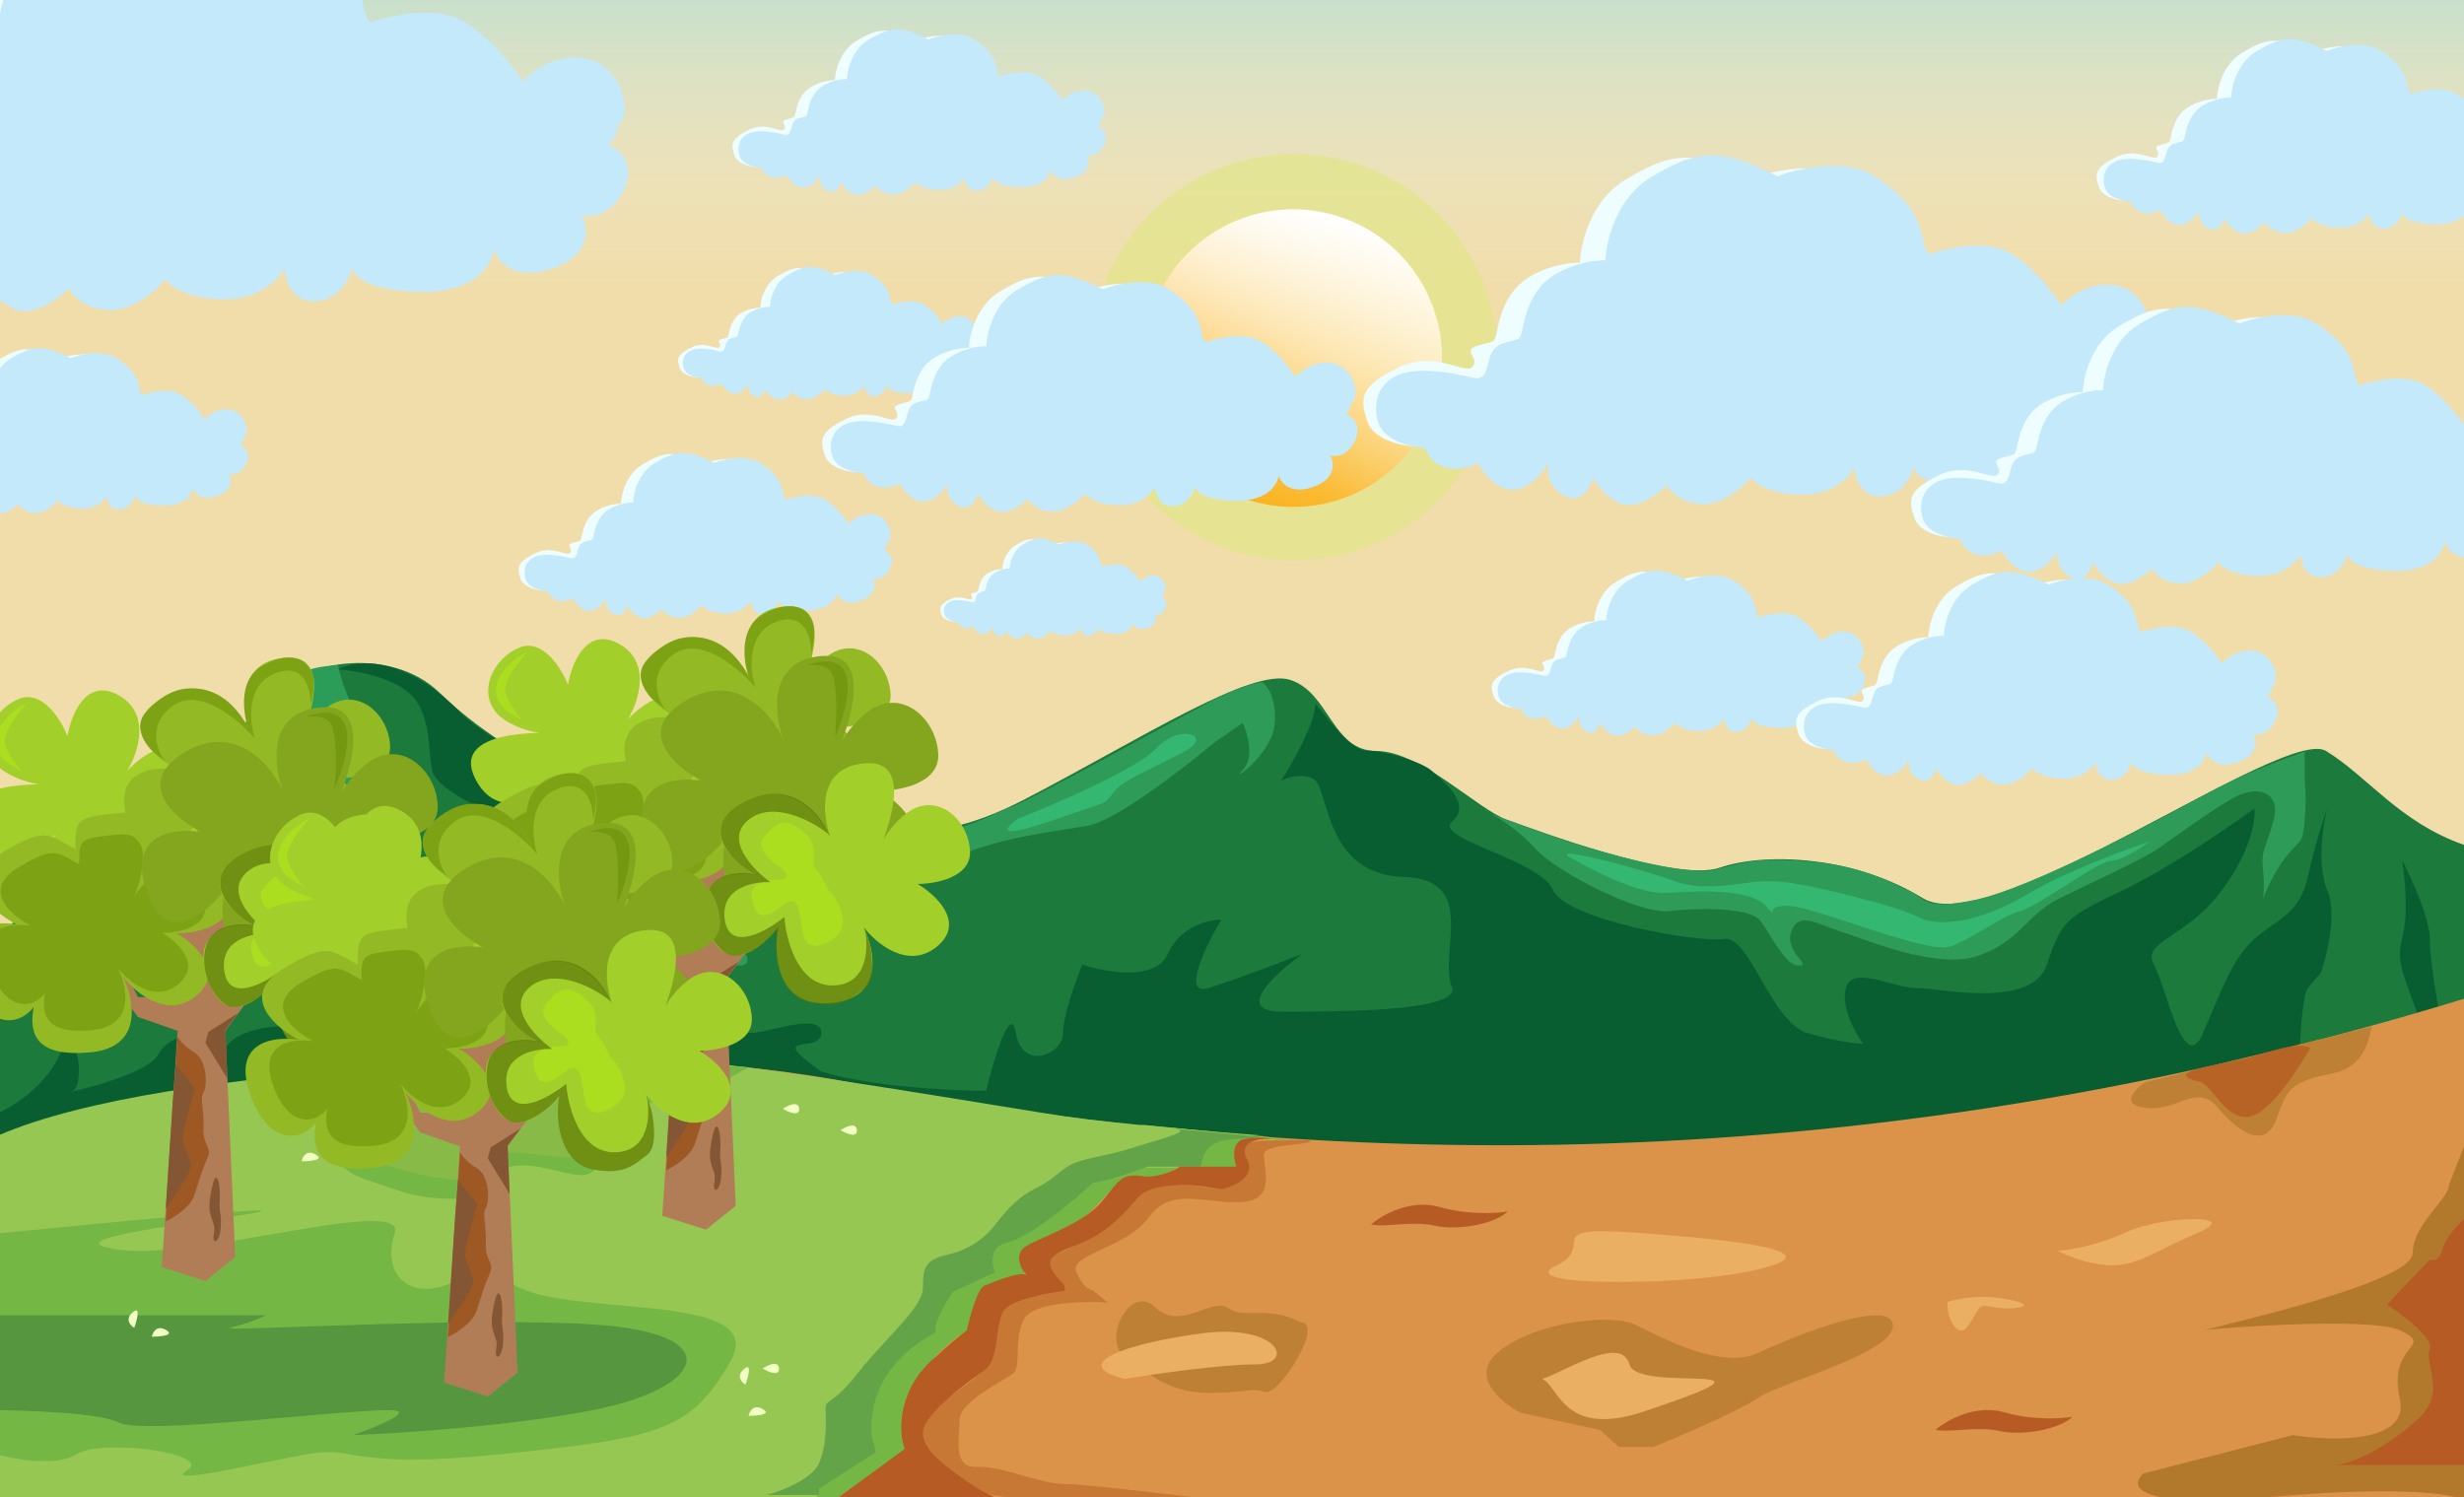 <svg width="1152" height="700" viewBox="0 0 1152 700" fill="none" xmlns="http://www.w3.org/2000/svg">
<g clip-path="url(#clip0)">
<rect width="1152" height="700" fill="white"/>
<rect width="1152" height="699" fill="#F0DDAA"/>
<rect width="1152" height="699" fill="url(#paint0_linear)"/>
<path d="M123.96 329.784C113.253 346.867 33.526 410.454 -5 440.113V554H2.3H1197V405.708C1192.13 405.708 1176.32 403.573 1151.99 395.031C1121.57 384.354 1106.97 363 1087.51 351.137C1068.04 339.274 931.781 440.113 898.933 419.944C866.085 399.776 824.721 398.59 804.039 405.708C783.356 412.826 717.66 387.913 704.277 383.168C690.895 378.423 664.13 351.137 643.447 351.137C622.765 351.137 621.549 323.852 603.3 317.92C585.051 311.987 533.953 345.205 479.206 373.677C424.46 402.149 404.994 381.982 372.146 373.677C339.298 365.373 304.016 342.833 294.283 351.137C284.551 359.441 266.302 370.118 259.002 363C251.702 355.882 228.587 346.392 205.472 323.852C182.356 301.312 137.342 308.43 123.96 329.784Z" fill="#1C7A3C"/>
<path d="M28 493C21.6 507.4 6.667 517 0 520C0 615 12 561 49 578C86 595 122 587 211 567C300 547 669.5 571 896 602C1122.5 633 1148 501 1145 493C1142 485 1136 451 1136 439C1136 429.4 1127.33 410.333 1123 402C1124.33 409.667 1126.2 427.8 1123 439C1119 453 1128 462 1136 493C1144 523.999 1105 520 1096 520H1079C1073 520 1075 467 1079 462C1082.2 458.001 1084.33 455.667 1085 455C1088 446.667 1092.8 427.2 1088 416C1083.2 404.8 1086 386 1088 378C1086.33 382.667 1082.2 395.6 1079 410C1075 428 1064 430 1054 439C1044 448 1039 462 1030 482.999C1021 503.999 1013 462 1007 451C1001 440 1022 439 1039 416C1052.6 397.6 1054.67 383 1054 378C1042.67 386.333 1014.6 405.6 993 416C966 429 964 430 957 451C950 472 907 462 896 462C885 462 866 451 863 462C860.6 470.801 867.333 483 871 487.999C868 487.999 858.6 486.999 845 482.999C828 477.999 818 437 806 439C794 441 732 430 726 416C720 402 669.5 392 679 384C688.5 376.001 674.5 365 669.5 360.5C664.5 356 647 351 639.5 351C632 351 624 340 615 329C615 337.8 604.333 356.667 599 365C602.333 363.333 610.2 361 615 365C621 370 620 409 656 410C692 411 672 446 679 462C681 473 627.003 473 599.002 473H599C576.6 473 596.333 455 609 446C599.667 449.667 577.8 458 565 462C552.2 466.001 563.667 442.334 571 430C565 430 551.6 433.2 546 446C540.4 458.8 517 454.667 506 451C503 458.333 497 475 497 482.999C497 492.999 478 501 475 482.999C472.6 468.599 464.667 494.999 461 510C445 510 407.2 508.2 384 501C357 482 384 493 384 482.999C384 472.999 359 482.999 351 482.999C343 482.999 339 473 339 462C339 451 311 430 300 416C289 402 288 408 288 392C288 379.2 270.667 368.667 262 365C249.333 357.333 222.4 340.4 216 334C189.6 306 166.333 308.334 158 313C164.667 313.334 180.4 315.8 190 323C202 332 200 351 202 360C204 369 224 378 240 384C256 390 267 404 259 430C251 456 244 447 240 462C236.8 474 219.333 474.334 211 473C206.667 474.334 196.4 478.2 190 482.999C182 488.999 173 487.999 158 482.999C143 477.999 116 477.999 107 487.999C99.8 495.999 96 487.999 95 482.999C89.667 482.999 78 484.999 74 493C69 503 28 512 34 510C40 508 36 475 28 493Z" fill="#085E31"/>
<path d="M397 506C248.2 478 69.667 511 -1 531V701H1152V467C842 562 583 541 397 506Z" fill="#DB9349"/>
<path d="M-1 701.999V530.999C79 495.999 284.603 493.302 321 495.999C361.5 498.999 471 517.999 498 521.999C519.6 525.199 569 529.332 591 530.999C477.4 530.999 406.333 644.999 385 701.999H-1Z" fill="#96C753"/>
<path d="M120.719 566.752C136.427 563.401 45.451 572.059 -2 576.807V679.866C6.59 682.38 26.225 685.899 36.043 679.866C48.315 672.325 99.857 679.866 87.585 687.407C75.313 694.948 120.719 684.056 144.035 679.866C167.352 675.677 161.216 687.407 234.847 679.866C308.478 672.325 323.205 668.974 341.613 636.296C360.02 603.619 266.754 616.187 240.983 601.105C215.212 586.023 225.03 595.24 207.849 601.105C190.668 606.97 178.397 595.24 184.533 576.807C190.668 558.374 92.493 589.375 55.678 584.348C18.862 579.32 101.084 570.942 120.719 566.752Z" fill="#75B744"/>
<path d="M124.389 615H-6V659.333C10.824 659.333 46.716 660.5 55.689 665.167C66.906 671 158.038 659.333 181.872 659.333C195.332 659.333 176.264 667.111 165.048 671C186.545 670.222 239.075 666.8 277.21 659.333C324.879 650 338.899 627.833 292.632 620.833C246.365 613.833 97.75 623.167 107.564 620.833C115.416 618.967 122.052 616.167 124.389 615Z" fill="#56963F"/>
<path d="M415 681C408.6 684.2 392.333 695 385 700H375C376.667 693.667 381 677.8 385 665C390 649 403 630 421 613C435.4 599.4 443.667 584.667 446 579L487 557L507 546C514 543.334 529 536.8 533 532C537 527.201 542 528.5 544 528.5L605 533.5C601.333 533.834 591.2 532.8 580 532C568.8 531.2 569.333 541 571 546H544C538 548.667 524.8 553.6 520 552C514 550 505 571 483 579C465.4 585.4 469 592.334 473 595C468 596.667 457.2 600.6 454 603C450.8 605.4 447.333 616.667 446 622C442.333 623.334 432.2 630 421 646C407 666 423 677 415 681Z" fill="#96C753"/>
<path d="M422 681C415.6 684.2 399.333 695 392 700H382C383.667 693.666 388 677.8 392 665C397 649 410 630 428 613C442.4 599.4 450.667 584.666 453 579L494 557L514 546C521 543.333 536 536.8 540 532C544 527.2 547.5 527.5 549.5 527.5L611.5 534C607.833 534.333 598.2 532.8 587 532C575.8 531.2 576.333 541 578 546H551C545 548.667 531.8 553.6 527 552C521 550 512 571 490 579C472.4 585.4 476 592.333 480 595C475 596.666 464.2 600.6 461 603C457.8 605.4 454.333 616.666 453 622C449.333 623.333 439.2 630 428 646C414 666 430 677 422 681Z" fill="#75B744"/>
<path d="M406 681C399.6 684.2 383.333 695 376 700H366C367.667 693.667 372 677.8 376 665C381 649 394 630 412 613C426.4 599.4 434.667 584.667 437 579L478 557L498 546C505 543.333 520 536.8 524 532C528 527.2 533 526 535 526L596 532C592.333 532.334 582.2 532.8 571 532C559.8 531.2 560.333 541 562 546H535C529 548.667 515.8 553.6 511 552C505 550 496 571 474 579C456.4 585.4 460 592.333 464 595C459 596.667 448.2 600.6 445 603C441.8 605.4 438.333 616.667 437 622C433.333 623.333 423.2 630 412 646C398 666 414 677 406 681Z" fill="#96C753"/>
<path d="M165.469 502.972C177.187 496.647 215.601 495.246 231 495.999L293 495.999L350 499L317.5 517.5C317.5 506.205 299.325 519.914 289.41 519.914C277.016 519.914 283.38 527.816 280 542.5C276.62 557.184 260.027 543.87 242 545C223.972 546.13 248 560.577 216.172 560.577C194.498 560.577 191.384 558.318 171.103 551.541C150.821 544.764 155.106 529.389 167.5 526C179.894 522.611 178.99 521.044 171.103 514.267C163.216 507.49 150.822 510.879 165.469 502.972Z" fill="#75B744"/>
<path d="M177 502C187.4 496.4 217.333 496.334 231 497L339 498.5L319 512C319 502 295.8 517 287 517C276 517 280 521 277 534C274 547 253 538 237 539C221 540 241 556 222 553C203 550 200 551 182 545C164 539 166 532 177 529C188 526 189 518 182 512C175 506 164 509 177 502Z" fill="#88BA47"/>
<path d="M383 684C379.8 691.6 365.333 697.167 358.5 699H383V696L409.5 679C409.5 677 407.5 672.9 407.5 670.5C406 642 428 628 437.5 623C436.3 619 442.333 608.667 445.5 604L465 595C464.167 591.333 461.8 583 471 581C480.2 579 502 561.833 511 553C519.4 552.2 531.833 547.334 536.5 545.5H561.5C563.5 528.986 578 534 589.5 531.5C573.667 530 543.6 527.2 550 528C558 529 539 533.5 528.5 537C518 540.5 505 541.5 499 545.5C493 549.5 492.5 551.5 483.5 556C474.5 560.5 468.5 568.5 465 573C461.5 577.5 454.5 584 443.5 586.5C432.5 589 431.5 592.5 431.5 602C431.5 611.5 414 625.5 401.5 641.5C389 657.5 386 654 386 658.5C386 663 387 674.5 383 684Z" fill="#63A448"/>
<path d="M350 662C350.401 659.909 352.289 656.354 356.625 658.863C360.961 661.373 354.015 662 350 662Z" fill="#F1FFC3"/>
<path d="M71 625C71.401 622.909 73.288 619.354 77.625 621.863C81.961 624.373 75.015 625 71 625Z" fill="#F1FFC3"/>
<path d="M141 543C141.401 540.909 143.289 537.354 147.625 539.863C151.961 542.373 145.015 543 141 543Z" fill="#F1FFC3"/>
<path d="M348.538 647.439C346.704 646.358 343.991 643.385 347.812 640.145C351.634 636.906 349.889 643.658 348.538 647.439Z" fill="#F1FFC3"/>
<path d="M62.767 620.879C60.933 619.797 58.219 616.824 62.041 613.585C65.863 610.345 64.117 617.098 62.767 620.879Z" fill="#F1FFC3"/>
<path d="M356.578 639.883C358.993 638.249 363.899 635.954 364.201 639.849C364.502 643.743 359.245 641.494 356.578 639.883Z" fill="#F1FFC3"/>
<path d="M393 528.433C395.415 526.8 400.321 524.505 400.623 528.399C400.924 532.294 395.667 530.045 393 528.433Z" fill="#F1FFC3"/>
<path d="M366 518.433C368.415 516.8 373.321 514.505 373.623 518.399C373.924 522.294 368.667 520.045 366 518.433Z" fill="#F1FFC3"/>
<path d="M157 535.433C159.415 533.8 164.321 531.505 164.623 535.399C164.924 539.294 159.667 537.045 157 535.433Z" fill="#F1FFC3"/>
<path d="M1050 701C1074.8 698.6 1129.33 694 1152 701V536L1145 554C1145 560.667 1128 572.4 1128 586C1128 599.6 1040.83 619 1030.5 622C1035.17 621 1108.4 615.6 1122 622C1139 630 1116 628 1122 654C1126.8 674.8 1090.67 674 1072 671L1002 689C990.001 701 1025.2 703.4 1050 701Z" fill="#B2782B"/>
<path d="M1152 685H1091.93C1090.86 685.1 1089.88 685.102 1089 685H1091.93C1101.36 684.117 1117.53 675.576 1131 663C1144.18 650.699 1133 637 1136 631C1138.4 626.2 1123.67 615 1116 610L1136 589C1137.33 589.667 1140.4 589.6 1142 584C1143.6 578.4 1149.33 572.333 1152 570V685Z" fill="#B65B24"/>
<path d="M448.626 693.78C457.045 704.312 563.05 705.541 615 704.839L558.373 700.099C541.168 697.993 504.753 693.78 496.735 693.78C486.712 693.78 468.17 685.354 456.645 685.88C445.119 686.407 448.626 672.188 448.626 663.762C448.626 655.337 469.674 645.33 473.683 642.17C477.692 639.011 473.683 626.898 478.694 616.893C482.703 608.888 506.423 608.291 517.782 608.993L510.766 603.201C509.43 603.201 506.056 601.515 503.249 594.774C499.741 586.348 526.301 583.715 536.825 569.497C547.348 555.278 559.877 562.124 578.418 562.124C596.96 562.124 590.946 547.378 590.946 540.006C590.946 534.108 614.534 536 612.5 533C607.656 533.527 584.332 532.317 581.926 535.266C578.919 538.953 589.443 547.379 578.418 553.172C567.393 558.964 553.362 551.592 547.348 553.172C541.335 554.751 528.306 555.805 526.301 562.124C524.297 568.444 504.252 582.662 493.728 586.349C485.309 589.298 492.225 598.812 496.735 603.201C491.556 603.903 479.696 606.044 473.683 608.993C466.166 612.68 467.168 618.473 464.663 631.638C462.157 644.804 440.107 652.177 433.091 663.762C426.075 675.348 438.102 680.614 448.626 693.78Z" fill="#C77835"/>
<path d="M672.976 564.34C659.386 560.458 645.996 568.17 641 572.511C647.931 574.073 660.1 570.664 670.997 573.12C681.895 575.575 699.615 572.052 704.904 566.41C699.924 567.338 686.566 568.223 672.976 564.34Z" fill="#B65B24"/>
<path d="M936.976 660.34C923.386 656.458 909.996 664.17 905 668.511C911.931 670.073 924.1 666.664 934.997 669.12C945.895 671.575 963.615 668.052 968.904 662.41C963.924 663.338 950.566 664.223 936.976 660.34Z" fill="#B65B24"/>
<path d="M699.994 632.578C687.194 643.778 701.994 655.912 710.994 660.578L747.994 668.578L756.994 676.578H772.994C785.994 671.245 813.994 659.178 821.994 653.578C831.994 646.578 885.994 632.578 884.994 619.578C883.994 606.578 838.994 624.579 821.994 632.578C804.994 640.578 776.994 625.578 764.994 619.578C752.994 613.578 715.994 618.578 699.994 632.578Z" fill="#B2782B" fill-opacity="0.7"/>
<path d="M927.661 606.386C919.585 606.343 912.845 607.941 910.485 608.746C910.326 611.581 910.983 618.066 914.889 621.317C919.771 625.382 923.01 612.996 926.049 611.137C929.088 609.278 932.242 612.757 942.778 611.516C953.313 610.274 937.757 606.441 927.661 606.386Z" fill="#EAAF63"/>
<path d="M563.122 651.215C547.367 650.899 538.819 643.239 528.317 636.736C513.177 628.407 528.183 599.553 540.078 611.197C551.973 622.841 566.691 606.164 574.198 611.624C581.705 617.084 591.841 610.012 607.922 618.2C619.738 618.437 597.572 653.389 591.172 650.9C584.773 648.412 582.816 651.61 563.122 651.215Z" fill="#B2782B" fill-opacity="0.7"/>
<path d="M761.811 637.954C758 623.471 729.738 642.46 720.991 644.713C728.766 647.931 730.817 672.561 768.5 660C845 634.5 765.521 652.052 761.811 637.954Z" fill="#EAAF63"/>
<path d="M727.794 591.609C713.021 598.561 744.317 599.655 761.811 599.333C776.39 599.333 810.212 597.788 828.872 591.609C852.198 583.885 803.603 579.057 761.811 576.161C720.019 573.264 746.261 582.919 727.794 591.609Z" fill="#EAAF63"/>
<path d="M994.096 576.161C980.878 582.34 967.207 584.528 962.023 584.85C966.235 587.103 977.185 591.609 987.293 591.609C999.928 591.609 1007.7 584.85 1028.11 576.161C1048.52 567.471 1010.62 568.436 994.096 576.161Z" fill="#EAAF63"/>
<path d="M586.868 637.954C571.318 637.954 539.569 642.46 525.638 644.713C499.397 637.954 525.638 628.299 561.599 623.471C597.559 618.644 606.306 637.954 586.868 637.954Z" fill="#EAAF63"/>
<path d="M1003 518C991.001 516.4 998.001 509.333 1003 506L1109 480C1107.33 484.333 1106.8 498.8 1090 502C1069 506 1069 511 1064 524C1059 537 1047 530 1037 518C1027 506 1018 520 1003 518Z" fill="#BE8034"/>
<path d="M1055 493.499C1041.53 497.768 1010 500.499 1027 505.499C1034.1 505.673 1038.76 521.997 1049.93 522.27C1061.1 522.543 1076.12 496.623 1080.2 490.054C1075.5 487.999 1069.85 488.793 1055 493.499Z" fill="#B65B24" fill-opacity="0.8"/>
<path d="M423 677.5L391.5 700.5H466.5C461.667 699 452.6 693.3 449 690.5C444.5 687 431.5 679 431.5 670C431.5 661 453.5 645.5 460.5 640.5C467.5 635.5 465 618.5 469.5 612.5C473.1 607.7 490 604.5 498 603.5C497.667 603 498.3 600.657 495.5 598.657C486.5 588.657 491.5 586.657 504.5 581.657C517.5 576.657 526.5 566.5 531.5 560.5C536.5 554.5 546.5 554.5 551.5 554C555.5 553.6 566.167 555.167 571 556C576.833 554.833 587.4 550.4 583 542C578.6 533.6 588.833 532.167 594.5 532.5C593 532 588.4 531.3 582 532.5C575.6 533.7 576.667 541.667 578 545.5H551.5C549.333 547.5 540.288 550.868 534.5 550C524.5 548.5 523.5 551.5 515.5 561.5C507.5 571.5 488 578 480 582.5C473.6 586.1 477.333 593.834 480 596C475.5 594.5 464.1 599.8 460.5 601C456.9 602.2 453.333 616.334 452 622C448.833 624.5 441.6 630.4 438 634C420 648.4 419.667 669 423 677.5Z" fill="#B65B24"/>
<path d="M117 414C71.4 426 23.333 430.167 6 431.5C42.333 402.833 118.5 337 126 326C134.864 313 150.667 311.333 158 311C159 316 163 331 175 347C190 367 177 366 180 388C183 410 208 421 196 433C184 445 174 399 117 414Z" fill="#2B9D58"/>
<path d="M282 392C284.4 384 272.333 372 266 367C265.5 366.667 264 365.8 262 365C264 365 268.5 365 272.5 364C279.3 362.8 290.667 354.5 295.5 350.5C309 346 335 361.5 342 364C349 366.5 372.5 374 379.5 376C386.5 378 405.5 386 426 389C446.5 392 468 378.5 473.5 377C479 375.5 544.5 339.5 563 329.5C577.8 321.5 587.167 319.167 590 319C592.333 320.333 596.8 326 596 338C595 353 574 367 581 360C586.6 354.4 583.333 343 581 338L568 347C553.667 359 521.8 383.6 509 386C493 389 457 392 433 408C409 424 380 418 365 413C353 409 340 418 335 423C336.333 425.667 340.8 433.8 348 445C357 459 322 448 312 436C302 424 279 402 282 392Z" fill="#2E9B58"/>
<path d="M693.5 378.5C694.486 378.955 695.81 379.638 697.372 380.535C705.068 383.913 721.575 389.569 730.5 392.5C749 398.667 789.3 410.1 802.5 406.5C819 402 824.5 401 848 403C871.5 405 887 414 893.5 417C900 420 899.5 426 924.5 420.5C949.5 415 1009.5 383.5 1031 371.5C1048.2 361.9 1069.17 354.167 1077.5 351.5V361.5C1077.5 367.5 1078.5 371.5 1077.5 383.5C1076.5 395.5 1075.5 392 1068.5 401C1062.9 408.2 1059.17 417 1058 420.5C1058.33 418.833 1058.8 413.7 1058 406.5C1057 397.5 1059.5 396.5 1063 383.5C1066.5 370.5 1056 368 1047.5 371.5C1039 375 1016.5 391.5 1009.5 396.5C1002.5 401.5 976 413.5 962 420.5C948 427.5 944 440.5 924.5 447C905 453.5 871.5 439 860.5 435.5C849.5 432 841 426 837.5 435.5C834 445 847.5 451.5 841 451.5C834.5 451.5 828 437 823 430.5C818 424 793 424.5 780 426C767 427.5 728.5 408.5 717.5 396.5C710.702 389.085 702.672 383.578 697.372 380.535C695.439 379.686 694.062 378.982 693.5 378.5Z" fill="#2E9B58"/>
<path d="M74 389.499C64 401.099 40.833 413.999 30.5 418.999C38 417.999 58.7 413.599 81.5 403.999C110 391.999 95 385.999 103 375.999C111 365.999 127 374.999 135 371.999C143 368.999 143 356.999 138.5 349.499C134 341.999 147 328.999 147 319.499C147 311.899 141.333 320.999 138.5 326.499C134.667 331.333 125.4 342.699 119 349.499C111 357.999 86.5 374.999 74 389.499Z" fill="#34B771"/>
<path d="M313.001 431C315.401 437.4 324.334 437 328.501 436C332.5 435.451 328.501 420.5 324.501 407.5C320.501 394.5 344.001 395.5 362.001 395.5C380.001 395.5 379.001 401 402.001 401.5C425.001 402 422.501 395.5 409.501 395.5C396.501 395.5 383.501 389.5 369.001 382.5C354.501 375.5 351.001 380 328.501 380C306 380 309.501 365 295.001 363.5C280.501 362 279.501 368.5 283.501 376.5C287.501 384.5 292.501 385.5 292.501 395.5C292.501 405.5 298.501 401 306.001 414.5C313.501 428 310.001 423 313.001 431Z" fill="#34B771"/>
<path d="M540.5 350C531.3 359.6 493.333 376 475.5 383C459 396.001 493.5 383 505.5 379C517.5 375 516.5 376 521 370C525.5 364 546.5 356 556 350C565.5 344 552 338 540.5 350Z" fill="#34B771"/>
<path d="M779.001 417.5C767.401 418.3 746.168 407.833 737.001 402.5C717.652 393 768.501 406.5 783.001 412C797.501 417.5 816.501 412 825.501 412C834.501 412 845.501 413.5 873.501 421C901.501 428.5 895.501 430 904.501 431C913.501 432 929.001 429.5 949.001 417.5C965.001 407.9 993.001 397.5 1005 393.5C1001 396.5 991.801 402.5 987.001 402.5C981.001 402.5 953.501 423.5 944.501 426C935.501 428.5 923.001 438.5 912.001 442.5C901.001 446.5 848.001 423.5 835.501 423.5C823.001 423.5 833.001 431.5 825.501 423.5C818.001 415.5 793.501 416.5 779.001 417.5Z" fill="#34B771"/>
<g filter="url(#filter0_f)">
<circle cx="605" cy="167" r="95" fill="#E2E689" fill-opacity="0.7"/>
</g>
<circle cx="604.602" cy="167.456" r="69.588" transform="rotate(13.971 604.602 167.456)" fill="#F4EEA7"/>
<circle cx="604.602" cy="167.456" r="69.588" transform="rotate(13.971 604.602 167.456)" fill="url(#paint1_linear)"/>
<circle cx="604.602" cy="167.456" r="69.588" transform="rotate(13.971 604.602 167.456)" fill="url(#paint2_linear)"/>
<path d="M690.08 202.885C684.08 206.02 673.437 207.466 660.991 208.639C654.954 208.351 642.161 205.615 639.288 196.975C635.612 185.92 635.825 180.478 654.487 171.586C671.319 163.566 685.607 175.856 688.61 171.289C691.614 166.721 683.312 164.077 690.811 161.656C698.309 159.236 698.469 160.935 699.691 155.678C700.912 150.422 703.036 136.513 715.239 129.365C725.002 123.647 734.924 122.654 738.665 122.873C738.973 113.99 743.65 93.785 759.9 84.028C780.213 71.831 791.115 69.09 819.095 83.59C828.472 79.85 850.699 74.614 864.594 83.587C881.962 94.803 885.475 104.755 887.127 113.167C888.448 119.897 890.373 120.286 891.171 119.64C898.926 116.91 911.236 122.273 922.152 128.785C933.067 135.296 948.465 138.518 951.835 143.913C952.169 143.539 952.406 143.235 952.569 142.994C952.401 142.122 953.369 141.808 952.569 142.994C952.737 143.87 954.052 145.312 959.465 146.362C974.331 149.244 996.913 157.658 990.426 161.697C990.682 164.415 988.176 168.193 986.891 169.742C991.049 171.349 998.073 177.257 992.907 188.026C987.741 198.794 979.375 199.297 975.838 198.202C978.587 203.084 968.702 201.882 952.748 207.498C936.795 213.114 930.144 204.487 928.813 199.472C928.265 205.807 924.105 208.867 899.959 207.715C875.813 206.563 881.53 220.799 883.196 217.214C882.515 222.134 867.341 205.264 857.13 206.227C848.784 207.013 852.849 218.856 854.519 220.513C854.765 220.365 854.965 220.151 855.115 219.861C855.146 220.744 854.893 220.883 854.519 220.513C851.207 222.499 839.492 212.327 826.064 212.316C811.641 212.304 808.581 227.102 806.612 224.431C803.015 228.769 790.423 217.046 780.765 216.585C771.107 216.124 768.871 230.844 767.47 228.12C763.535 231.918 759.65 212.749 752.586 210.672C745.523 208.596 734.531 227.797 732.792 224.533C731.517 229.223 731.779 213.479 723.779 208.749C717.139 204.823 712.867 215.357 712.249 217.198C712.28 217.144 712.31 217.09 712.341 217.035C712.149 217.587 712.123 217.575 712.249 217.198C706.92 226.669 703.816 225.446 690.08 202.885Z" fill="#EEFDFF"/>
<path d="M690.863 216.488C684.863 219.624 671.522 222.595 666.157 209.391C660.12 209.103 647.329 206.367 644.454 197.727C640.861 186.927 645.537 172.777 666.199 173.4C686.862 174.023 690.825 179.648 693.829 175.081C696.832 170.513 695.261 162.95 702.759 160.53C710.257 158.109 710.417 159.808 711.639 154.552C712.861 149.296 714.984 135.386 727.188 128.238C736.951 122.52 746.873 121.528 750.613 121.747C750.921 112.863 755.599 92.658 771.849 82.901C792.162 70.705 803.064 67.964 831.043 82.464C840.42 78.724 862.648 73.487 876.542 82.46C893.911 93.676 897.424 103.628 899.075 112.04C900.396 118.77 902.321 119.16 903.119 118.513C910.874 115.783 929.114 111.951 940.029 118.463C950.944 124.974 960.413 137.391 963.783 142.786C967.408 138.732 977.629 131.2 989.522 133.507C1004.39 136.389 1008.86 156.531 1002.37 160.57C1002.63 163.289 1000.12 167.066 998.84 168.615C1003 170.223 1010.02 176.131 1004.86 186.899C999.689 197.668 991.323 198.17 987.786 197.076C990.535 201.958 992.046 213.126 976.092 218.742C960.138 224.358 953.488 215.731 952.156 210.715C951.609 217.05 944.477 229.433 920.331 228.281C900.059 227.314 894.899 221.903 894.751 218.07C893.426 223.309 889.315 231.203 880.337 232.049C870.126 233.012 867.234 223.573 867.064 218.734C864.884 222.938 856.92 231.343 842.496 231.331C828.073 231.319 820.529 225.975 818.561 223.305C814.963 227.642 805.354 236.202 795.695 235.742C786.037 235.281 780.819 229.717 779.418 226.993C775.484 230.791 765.849 237.869 758.785 235.792C751.722 233.716 746.479 226.67 744.741 223.406C743.466 228.096 738.916 236.294 730.915 231.564C722.915 226.834 723.164 219.156 724.289 215.908C718.903 225.556 704.677 239.178 690.863 216.488Z" fill="#C4E9FB"/>
<path d="M-70.561 107.243C-77.463 110.85 -89.706 112.513 -104.025 113.863C-110.969 113.532 -125.687 110.385 -128.992 100.444C-133.221 87.727 -132.975 81.466 -111.507 71.237C-92.143 62.01 -75.707 76.149 -72.251 70.895C-68.796 65.64 -78.346 62.598 -69.72 59.814C-61.094 57.029 -60.91 58.983 -59.504 52.937C-58.099 46.89 -55.656 30.889 -41.617 22.666C-30.386 16.087 -18.971 14.946 -14.668 15.197C-14.314 4.978 -8.933 -18.266 9.761 -29.491C33.129 -43.521 45.671 -46.675 77.859 -29.994C88.646 -34.296 114.217 -40.32 130.201 -29.998C150.181 -17.095 154.223 -5.646 156.123 4.031C157.643 11.773 159.858 12.222 160.775 11.478C169.697 8.337 183.858 14.507 196.416 21.998C208.973 29.489 226.687 33.195 230.564 39.401C230.948 38.971 231.22 38.622 231.407 38.344C231.215 37.341 232.328 36.981 231.407 38.344C231.601 39.353 233.114 41.011 239.341 42.219C256.443 45.535 282.422 55.214 274.959 59.861C275.253 62.987 272.371 67.333 270.893 69.115C275.676 70.965 283.756 77.761 277.813 90.149C271.87 102.537 262.246 103.116 258.176 101.856C261.339 107.472 249.967 106.089 231.614 112.55C213.261 119.011 205.61 109.087 204.079 103.317C203.449 110.605 198.663 114.125 170.885 112.8C143.107 111.475 149.685 127.851 151.601 123.728C150.817 129.387 133.361 109.981 121.615 111.088C112.013 111.992 116.69 125.617 118.611 127.522C118.894 127.353 119.124 127.106 119.297 126.772C119.332 127.789 119.041 127.948 118.611 127.522C114.801 129.808 101.323 118.106 85.876 118.093C69.283 118.079 65.763 135.103 63.499 132.03C59.36 137.02 44.875 123.534 33.764 123.004C22.653 122.474 20.081 139.407 18.469 136.274C13.943 140.643 9.473 118.591 1.347 116.202C-6.779 113.813 -19.424 135.902 -21.424 132.147C-22.891 137.543 -22.59 119.43 -31.793 113.989C-39.431 109.473 -44.346 121.592 -45.057 123.709C-45.022 123.647 -44.987 123.585 -44.952 123.522C-45.172 124.157 -45.203 124.143 -45.057 123.709C-51.188 134.605 -54.759 133.198 -70.561 107.243Z" fill="#EEFDFF"/>
<path d="M-69.66 122.894C-76.563 126.501 -91.911 129.919 -98.082 114.729C-105.027 114.398 -119.743 111.251 -123.049 101.311C-127.183 88.886 -121.804 72.608 -98.034 73.325C-74.264 74.042 -69.704 80.513 -66.249 75.258C-62.794 70.004 -64.601 61.303 -55.975 58.519C-47.349 55.735 -47.165 57.689 -45.76 51.642C-44.354 45.595 -41.912 29.594 -27.872 21.371C-16.641 14.792 -5.227 13.651 -0.923 13.903C-0.57 3.683 4.812 -19.561 23.506 -30.785C46.874 -44.816 59.416 -47.969 91.603 -31.288C102.391 -35.591 127.962 -41.615 143.946 -31.293C163.926 -18.39 167.968 -6.941 169.867 2.737C171.387 10.479 173.602 10.927 174.52 10.183C183.441 7.042 204.424 2.634 216.981 10.125C229.538 17.616 240.431 31.901 244.308 38.107C248.477 33.443 260.236 24.778 273.918 27.431C291.02 30.748 296.166 53.919 288.703 58.566C288.998 61.693 286.115 66.038 284.637 67.82C289.42 69.67 297.501 76.466 291.557 88.854C285.614 101.243 275.99 101.821 271.921 100.561C275.084 106.178 276.821 119.025 258.468 125.486C240.115 131.947 232.464 122.023 230.932 116.253C230.302 123.54 222.098 137.785 194.32 136.46C171 135.347 165.064 129.123 164.893 124.714C163.369 130.74 158.64 139.822 148.311 140.795C136.564 141.902 133.237 131.045 133.041 125.477C130.534 130.314 121.372 139.983 104.779 139.969C88.186 139.956 79.508 133.808 77.243 130.735C73.105 135.725 62.05 145.573 50.939 145.043C39.828 144.513 33.826 138.113 32.214 134.979C27.687 139.348 16.603 147.49 8.477 145.101C0.351 142.713 -5.68 134.607 -7.679 130.853C-9.146 136.248 -14.381 145.678 -23.584 140.237C-32.788 134.796 -32.501 125.963 -31.207 122.227C-37.403 133.325 -53.768 148.997 -69.66 122.894Z" fill="#C4E9FB"/>
<path d="M267.35 273.353C264.514 274.835 259.484 275.518 253.602 276.073C250.749 275.937 244.702 274.644 243.344 270.56C241.607 265.335 241.708 262.763 250.528 258.56C258.483 254.769 265.236 260.578 266.656 258.42C268.075 256.261 264.152 255.011 267.696 253.867C271.24 252.723 271.315 253.526 271.893 251.042C272.47 248.557 273.474 241.983 279.242 238.605C283.856 235.902 288.545 235.433 290.313 235.537C290.459 231.338 292.669 221.788 300.35 217.177C309.95 211.413 315.103 210.117 328.327 216.97C332.759 215.203 343.265 212.728 349.832 216.969C358.04 222.27 359.701 226.973 360.481 230.949C361.106 234.13 362.016 234.314 362.393 234.009C366.058 232.718 371.876 235.253 377.035 238.331C382.194 241.408 389.472 242.931 391.065 245.481C391.223 245.304 391.334 245.161 391.411 245.046C391.332 244.634 391.79 244.486 391.411 245.046C391.491 245.461 392.113 246.142 394.671 246.638C401.697 248.001 412.37 251.977 409.304 253.886C409.425 255.171 408.241 256.956 407.634 257.688C409.599 258.448 412.919 261.24 410.477 266.33C408.035 271.42 404.081 271.657 402.409 271.14C403.709 273.447 399.037 272.879 391.496 275.533C383.956 278.188 380.813 274.11 380.184 271.74C379.925 274.734 377.959 276.18 366.546 275.636C355.134 275.091 357.836 281.82 358.623 280.126C358.302 282.451 351.13 274.478 346.304 274.932C342.359 275.304 344.281 280.902 345.07 281.685C345.186 281.615 345.28 281.514 345.352 281.376C345.366 281.794 345.246 281.859 345.07 281.685C343.504 282.623 337.967 277.816 331.621 277.811C324.804 277.805 323.358 284.799 322.427 283.537C320.727 285.587 314.776 280.046 310.211 279.828C305.646 279.61 304.59 286.567 303.927 285.28C302.068 287.075 300.231 278.015 296.893 277.034C293.554 276.052 288.359 285.127 287.538 283.585C286.935 285.801 287.059 278.36 283.277 276.125C280.139 274.269 278.121 279.248 277.828 280.118C277.843 280.092 277.857 280.067 277.872 280.041C277.781 280.302 277.768 280.296 277.828 280.118C275.309 284.594 273.842 284.016 267.35 273.353Z" fill="#EEFDFF"/>
<path d="M267.721 279.784C264.885 281.266 258.58 282.67 256.044 276.429C253.191 276.293 247.145 275 245.787 270.916C244.088 265.812 246.298 259.124 256.064 259.419C265.83 259.713 267.703 262.372 269.123 260.213C270.542 258.054 269.8 254.48 273.344 253.336C276.888 252.192 276.963 252.995 277.541 250.51C278.118 248.026 279.121 241.452 284.889 238.074C289.504 235.371 294.193 234.902 295.961 235.005C296.107 230.807 298.317 221.257 305.998 216.646C315.598 210.881 320.751 209.586 333.975 216.439C338.407 214.672 348.912 212.197 355.48 216.437C363.688 221.738 365.349 226.442 366.129 230.418C366.754 233.599 367.664 233.783 368.041 233.477C371.706 232.187 380.326 230.376 385.485 233.453C390.644 236.531 395.12 242.4 396.713 244.949C398.425 243.033 403.257 239.474 408.877 240.564C415.904 241.926 418.018 251.446 414.952 253.355C415.073 254.64 413.889 256.425 413.281 257.157C415.246 257.917 418.566 260.709 416.124 265.799C413.683 270.888 409.729 271.126 408.057 270.609C409.356 272.916 410.07 278.194 402.53 280.849C394.99 283.503 391.846 279.426 391.217 277.055C390.958 280.049 387.588 285.902 376.175 285.357C366.594 284.9 364.156 282.343 364.085 280.531C363.459 283.007 361.516 286.739 357.273 287.138C352.447 287.593 351.08 283.132 351 280.845C349.97 282.832 346.205 286.804 339.388 286.799C332.571 286.793 329.006 284.268 328.075 283.005C326.375 285.055 321.833 289.101 317.268 288.883C312.703 288.666 310.238 286.036 309.575 284.749C307.716 286.544 303.162 289.889 299.823 288.907C296.485 287.926 294.007 284.596 293.186 283.053C292.583 285.27 290.432 289.144 286.651 286.909C282.87 284.673 282.988 281.045 283.519 279.51C280.974 284.069 274.25 290.508 267.721 279.784Z" fill="#C4E9FB"/>
<path d="M722.35 328.353C719.514 329.835 714.484 330.518 708.602 331.073C705.749 330.937 699.702 329.644 698.344 325.56C696.607 320.335 696.708 317.763 705.528 313.56C713.483 309.769 720.236 315.578 721.656 313.42C723.075 311.261 719.152 310.011 722.696 308.867C726.24 307.723 726.315 308.526 726.893 306.042C727.47 303.557 728.474 296.983 734.242 293.605C738.856 290.902 743.545 290.433 745.313 290.537C745.459 286.338 747.669 276.788 755.35 272.177C764.95 266.413 770.103 265.117 783.327 271.97C787.759 270.203 798.265 267.728 804.832 271.969C813.04 277.27 814.701 281.973 815.481 285.949C816.106 289.13 817.016 289.314 817.393 289.009C821.058 287.718 826.876 290.253 832.035 293.331C837.194 296.408 844.472 297.931 846.065 300.481C846.223 300.304 846.334 300.161 846.411 300.046C846.332 299.634 846.79 299.486 846.411 300.046C846.491 300.461 847.113 301.142 849.671 301.638C856.697 303.001 867.37 306.977 864.304 308.886C864.425 310.171 863.241 311.956 862.634 312.688C864.599 313.448 867.919 316.24 865.477 321.33C863.035 326.42 859.081 326.657 857.409 326.14C858.709 328.447 854.037 327.879 846.496 330.533C838.956 333.188 835.813 329.11 835.184 326.74C834.925 329.734 832.959 331.18 821.546 330.636C810.134 330.091 812.836 336.82 813.623 335.126C813.302 337.451 806.13 329.478 801.304 329.932C797.359 330.304 799.281 335.902 800.07 336.685C800.186 336.615 800.28 336.514 800.352 336.376C800.366 336.794 800.246 336.859 800.07 336.685C798.504 337.623 792.967 332.816 786.621 332.811C779.804 332.805 778.358 339.799 777.427 338.537C775.727 340.587 769.776 335.046 765.211 334.828C760.646 334.61 759.59 341.567 758.927 340.28C757.068 342.075 755.231 333.015 751.893 332.034C748.554 331.052 743.359 340.127 742.538 338.585C741.935 340.801 742.059 333.36 738.277 331.125C735.139 329.269 733.121 334.248 732.828 335.118C732.843 335.092 732.857 335.067 732.872 335.041C732.781 335.302 732.768 335.296 732.828 335.118C730.309 339.594 728.842 339.016 722.35 328.353Z" fill="#EEFDFF"/>
<path d="M722.721 334.784C719.885 336.266 713.58 337.67 711.044 331.429C708.191 331.293 702.145 330 700.787 325.916C699.088 320.812 701.298 314.124 711.064 314.419C720.83 314.713 722.703 317.372 724.123 315.213C725.542 313.054 724.8 309.48 728.344 308.336C731.888 307.192 731.963 307.995 732.541 305.51C733.118 303.026 734.121 296.452 739.889 293.074C744.504 290.371 749.193 289.902 750.961 290.005C751.107 285.807 753.317 276.257 760.998 271.646C770.598 265.881 775.751 264.586 788.975 271.439C793.407 269.672 803.912 267.197 810.48 271.437C818.688 276.738 820.349 281.442 821.129 285.418C821.754 288.599 822.664 288.783 823.041 288.477C826.706 287.187 835.326 285.376 840.485 288.453C845.644 291.531 850.12 297.4 851.713 299.949C853.425 298.033 858.257 294.474 863.877 295.564C870.904 296.926 873.018 306.446 869.952 308.355C870.073 309.64 868.889 311.425 868.281 312.157C870.246 312.917 873.566 315.709 871.124 320.799C868.683 325.888 864.729 326.126 863.057 325.609C864.356 327.916 865.07 333.194 857.53 335.849C849.99 338.503 846.846 334.426 846.217 332.055C845.958 335.049 842.588 340.902 831.175 340.357C821.594 339.9 819.156 337.343 819.085 335.531C818.459 338.007 816.516 341.739 812.273 342.138C807.447 342.593 806.08 338.132 806 335.845C804.97 337.832 801.205 341.804 794.388 341.799C787.571 341.793 784.006 339.268 783.075 338.005C781.375 340.055 776.833 344.101 772.268 343.883C767.703 343.666 765.238 341.036 764.575 339.749C762.716 341.544 758.162 344.889 754.823 343.907C751.485 342.926 749.007 339.596 748.186 338.053C747.583 340.27 745.432 344.144 741.651 341.909C737.87 339.673 737.988 336.045 738.519 334.51C735.974 339.069 729.25 345.508 722.721 334.784Z" fill="#C4E9FB"/>
<path d="M-33.65 224.353C-36.486 225.835 -41.516 226.518 -47.398 227.073C-50.251 226.937 -56.298 225.644 -57.656 221.56C-59.393 216.335 -59.292 213.763 -50.472 209.56C-42.517 205.769 -35.764 211.578 -34.344 209.42C-32.925 207.261 -36.848 206.011 -33.304 204.867C-29.76 203.723 -29.685 204.526 -29.107 202.042C-28.53 199.557 -27.526 192.983 -21.759 189.605C-17.144 186.902 -12.455 186.433 -10.687 186.537C-10.541 182.338 -8.331 172.788 -0.65 168.177C8.95 162.413 14.103 161.117 27.327 167.97C31.759 166.203 42.265 163.728 48.832 167.969C57.04 173.27 58.701 177.973 59.481 181.949C60.106 185.13 61.016 185.314 61.393 185.009C65.058 183.718 70.876 186.253 76.035 189.331C81.194 192.408 88.472 193.931 90.065 196.481C90.223 196.304 90.334 196.161 90.411 196.046C90.332 195.634 90.79 195.486 90.411 196.046C90.491 196.461 91.112 197.142 93.671 197.638C100.697 199.001 111.37 202.977 108.304 204.886C108.425 206.171 107.241 207.956 106.634 208.688C108.599 209.448 111.919 212.24 109.477 217.33C107.035 222.42 103.081 222.657 101.409 222.14C102.709 224.447 98.037 223.879 90.496 226.533C82.956 229.188 79.813 225.11 79.184 222.74C78.925 225.734 76.959 227.18 65.546 226.636C54.134 226.091 56.836 232.82 57.623 231.126C57.302 233.451 50.13 225.478 45.304 225.932C41.359 226.304 43.281 231.902 44.07 232.685C44.186 232.615 44.281 232.514 44.352 232.376C44.366 232.794 44.246 232.859 44.07 232.685C42.504 233.623 36.967 228.816 30.621 228.811C23.804 228.805 22.358 235.799 21.427 234.537C19.727 236.587 13.776 231.046 9.211 230.828C4.646 230.61 3.59 237.567 2.927 236.28C1.068 238.075 -0.769 229.015 -4.107 228.034C-7.446 227.052 -12.641 236.127 -13.462 234.585C-14.065 236.801 -13.941 229.36 -17.723 227.125C-20.861 225.269 -22.88 230.248 -23.172 231.118C-23.157 231.092 -23.143 231.067 -23.128 231.041C-23.219 231.302 -23.232 231.296 -23.172 231.118C-25.691 235.594 -27.158 235.016 -33.65 224.353Z" fill="#EEFDFF"/>
<path d="M-33.279 230.784C-36.115 232.266 -42.42 233.67 -44.956 227.429C-47.809 227.293 -53.855 226 -55.213 221.916C-56.912 216.812 -54.702 210.124 -44.936 210.419C-35.17 210.713 -33.297 213.372 -31.877 211.213C-30.458 209.054 -31.2 205.48 -27.656 204.336C-24.113 203.192 -24.037 203.995 -23.459 201.51C-22.882 199.026 -21.878 192.452 -16.111 189.074C-11.496 186.371 -6.807 185.902 -5.039 186.005C-4.893 181.807 -2.683 172.257 4.998 167.646C14.598 161.881 19.751 160.586 32.975 167.439C37.407 165.672 47.913 163.197 54.48 167.437C62.688 172.738 64.349 177.442 65.129 181.418C65.754 184.599 66.664 184.783 67.04 184.477C70.706 183.187 79.326 181.376 84.486 184.453C89.644 187.531 94.12 193.4 95.713 195.949C97.425 194.033 102.257 190.474 107.877 191.564C114.904 192.926 117.018 202.446 113.952 204.355C114.073 205.64 112.889 207.425 112.281 208.157C114.246 208.917 117.566 211.709 115.124 216.799C112.683 221.888 108.729 222.126 107.057 221.609C108.356 223.916 109.07 229.194 101.53 231.849C93.99 234.503 90.846 230.426 90.217 228.055C89.958 231.049 86.588 236.902 75.175 236.357C65.594 235.9 63.156 233.343 63.085 231.531C62.459 234.007 60.517 237.739 56.273 238.138C51.447 238.593 50.08 234.132 49.999 231.845C48.969 233.832 45.205 237.804 38.388 237.799C31.571 237.793 28.006 235.268 27.075 234.005C25.375 236.055 20.833 240.101 16.268 239.883C11.703 239.666 9.238 237.036 8.575 235.749C6.716 237.544 2.162 240.889 -1.177 239.907C-4.515 238.926 -6.993 235.596 -7.814 234.053C-8.417 236.27 -10.568 240.144 -14.349 237.909C-18.13 235.673 -18.012 232.045 -17.481 230.51C-20.026 235.069 -26.75 241.508 -33.279 230.784Z" fill="#C4E9FB"/>
<path d="M367.35 75.353C364.514 76.835 359.484 77.518 353.602 78.073C350.749 77.936 344.702 76.644 343.344 72.56C341.607 67.335 341.708 64.763 350.528 60.56C358.483 56.769 365.236 62.578 366.656 60.42C368.075 58.261 364.152 57.011 367.696 55.867C371.24 54.723 371.315 55.526 371.893 53.042C372.47 50.557 373.474 43.983 379.242 40.605C383.856 37.902 388.545 37.433 390.313 37.537C390.459 33.338 392.669 23.788 400.35 19.177C409.95 13.413 415.103 12.117 428.327 18.97C432.759 17.203 443.265 14.728 449.832 18.969C458.04 24.27 459.701 28.973 460.481 32.949C461.106 36.13 462.016 36.314 462.393 36.009C466.058 34.718 471.876 37.253 477.035 40.331C482.194 43.408 489.472 44.931 491.065 47.481C491.223 47.304 491.334 47.16 491.411 47.046C491.332 46.634 491.79 46.486 491.411 47.046C491.491 47.461 492.113 48.142 494.671 48.638C501.697 50.001 512.37 53.977 509.304 55.886C509.425 57.171 508.241 58.956 507.634 59.688C509.599 60.448 512.919 63.24 510.477 68.33C508.035 73.42 504.081 73.657 502.409 73.14C503.709 75.447 499.037 74.879 491.496 77.533C483.956 80.188 480.813 76.11 480.184 73.74C479.925 76.734 477.959 78.18 466.546 77.636C455.134 77.091 457.836 83.82 458.623 82.126C458.302 84.451 451.13 76.478 446.304 76.933C442.359 77.304 444.281 82.902 445.07 83.684C445.186 83.615 445.28 83.514 445.352 83.376C445.366 83.794 445.246 83.859 445.07 83.684C443.504 84.623 437.967 79.816 431.621 79.811C424.804 79.805 423.358 86.799 422.427 85.537C420.727 87.587 414.776 82.046 410.211 81.828C405.646 81.61 404.59 88.567 403.927 87.28C402.068 89.075 400.231 80.015 396.893 79.034C393.554 78.052 388.359 87.127 387.538 85.585C386.935 87.801 387.059 80.36 383.277 78.124C380.139 76.269 378.121 81.248 377.828 82.118C377.843 82.092 377.857 82.067 377.872 82.041C377.781 82.302 377.768 82.296 377.828 82.118C375.309 86.594 373.842 86.016 367.35 75.353Z" fill="#EEFDFF"/>
<path d="M367.721 81.784C364.885 83.266 358.58 84.67 356.044 78.429C353.191 78.293 347.145 77 345.787 72.916C344.088 67.812 346.298 61.124 356.064 61.419C365.83 61.713 367.703 64.372 369.123 62.213C370.542 60.054 369.8 56.48 373.344 55.336C376.888 54.192 376.963 54.995 377.541 52.51C378.118 50.026 379.121 43.452 384.889 40.074C389.504 37.371 394.193 36.902 395.961 37.005C396.107 32.807 398.317 23.257 405.998 18.646C415.598 12.881 420.751 11.586 433.975 18.439C438.407 16.672 448.912 14.197 455.48 18.437C463.688 23.738 465.349 28.442 466.129 32.418C466.754 35.599 467.664 35.783 468.041 35.477C471.706 34.187 480.326 32.376 485.485 35.453C490.644 38.531 495.12 44.4 496.713 46.95C498.425 45.033 503.257 41.474 508.877 42.564C515.904 43.926 518.018 53.446 514.952 55.355C515.073 56.64 513.889 58.425 513.281 59.157C515.246 59.917 518.566 62.709 516.124 67.799C513.683 72.888 509.729 73.126 508.057 72.609C509.356 74.916 510.07 80.194 502.53 82.849C494.99 85.503 491.846 81.426 491.217 79.055C490.958 82.049 487.588 87.902 476.175 87.357C466.594 86.9 464.156 84.343 464.085 82.531C463.459 85.007 461.516 88.739 457.273 89.138C452.447 89.593 451.08 85.132 451 82.845C449.97 84.832 446.205 88.805 439.388 88.799C432.571 88.793 429.006 86.268 428.075 85.005C426.375 87.055 421.833 91.101 417.268 90.883C412.703 90.666 410.238 88.036 409.575 86.749C407.716 88.544 403.162 91.889 399.823 90.907C396.485 89.926 394.007 86.596 393.186 85.053C392.583 87.27 390.432 91.144 386.651 88.909C382.87 86.674 382.988 83.045 383.519 81.51C380.974 86.069 374.25 92.508 367.721 81.784Z" fill="#C4E9FB"/>
<path d="M337.005 174.228C334.73 175.417 330.697 175.965 325.979 176.409C323.691 176.3 318.842 175.263 317.753 171.988C316.359 167.798 316.44 165.735 323.514 162.365C329.894 159.325 335.309 163.984 336.447 162.252C337.586 160.521 334.44 159.519 337.282 158.601C340.124 157.684 340.184 158.328 340.647 156.336C341.11 154.343 341.915 149.071 346.541 146.362C350.241 144.194 354.002 143.818 355.42 143.901C355.537 140.534 357.31 132.876 363.469 129.177C371.168 124.555 375.3 123.516 385.906 129.012C389.46 127.594 397.885 125.609 403.151 129.01C409.734 133.262 411.066 137.034 411.692 140.222C412.193 142.773 412.923 142.921 413.225 142.676C416.164 141.641 420.83 143.674 424.968 146.142C429.105 148.61 434.941 149.831 436.219 151.876C436.345 151.734 436.435 151.619 436.497 151.528C436.433 151.197 436.8 151.078 436.497 151.528C436.56 151.86 437.059 152.406 439.111 152.804C444.745 153.897 453.305 157.086 450.846 158.617C450.943 159.647 449.993 161.079 449.506 161.666C451.082 162.275 453.744 164.515 451.786 168.596C449.828 172.678 446.657 172.868 445.316 172.454C446.359 174.304 442.612 173.848 436.565 175.977C430.518 178.106 427.997 174.836 427.492 172.935C427.285 175.336 425.708 176.496 416.556 176.059C407.404 175.623 409.571 181.018 410.202 179.66C409.944 181.525 404.193 175.13 400.322 175.495C397.159 175.793 398.7 180.282 399.333 180.91C399.426 180.854 399.501 180.773 399.559 180.663C399.57 180.998 399.474 181.05 399.333 180.91C398.077 181.663 393.637 177.807 388.547 177.803C383.08 177.799 381.92 183.408 381.174 182.395C379.811 184.039 375.038 179.596 371.377 179.421C367.716 179.247 366.869 184.826 366.338 183.793C364.847 185.233 363.374 177.967 360.697 177.18C358.019 176.393 353.853 183.671 353.194 182.434C352.711 184.211 352.81 178.244 349.778 176.451C347.261 174.963 345.642 178.956 345.408 179.654C345.419 179.633 345.431 179.613 345.442 179.592C345.37 179.801 345.36 179.797 345.408 179.654C343.387 183.244 342.211 182.78 337.005 174.228Z" fill="#EEFDFF"/>
<path d="M337.302 179.385C335.028 180.574 329.971 181.7 327.937 176.695C325.649 176.586 320.801 175.549 319.711 172.274C318.349 168.18 320.122 162.817 327.953 163.053C335.785 163.29 337.287 165.422 338.426 163.69C339.564 161.959 338.969 159.092 341.811 158.175C344.653 157.258 344.714 157.902 345.177 155.909C345.64 153.917 346.444 148.645 351.07 145.936C354.771 143.768 358.531 143.392 359.949 143.475C360.066 140.108 361.839 132.449 367.998 128.751C375.697 124.128 379.83 123.089 390.435 128.585C393.989 127.168 402.414 125.183 407.681 128.584C414.264 132.835 415.595 136.608 416.221 139.796C416.722 142.347 417.452 142.494 417.754 142.249C420.694 141.215 427.607 139.762 431.744 142.23C435.881 144.698 439.471 149.405 440.748 151.45C442.122 149.913 445.996 147.058 450.504 147.932C456.138 149.025 457.834 156.66 455.375 158.191C455.472 159.221 454.522 160.653 454.035 161.24C455.611 161.849 458.274 164.088 456.315 168.17C454.357 172.252 451.186 172.442 449.846 172.027C450.888 173.878 451.46 178.111 445.413 180.239C439.366 182.368 436.845 179.098 436.341 177.197C436.133 179.598 433.43 184.292 424.278 183.855C416.594 183.488 414.638 181.438 414.582 179.985C414.08 181.97 412.522 184.963 409.119 185.283C405.249 185.648 404.152 182.071 404.088 180.236C403.262 181.83 400.243 185.016 394.776 185.011C389.309 185.007 386.45 182.981 385.704 181.969C384.34 183.613 380.698 186.858 377.037 186.683C373.376 186.508 371.398 184.4 370.867 183.367C369.376 184.807 365.724 187.489 363.047 186.702C360.369 185.915 358.382 183.244 357.723 182.007C357.24 183.785 355.515 186.892 352.483 185.099C349.451 183.307 349.545 180.396 349.971 179.165C347.93 182.822 342.538 187.986 337.302 179.385Z" fill="#C4E9FB"/>
<path d="M420.098 216.91C416.03 219.035 408.816 220.015 400.378 220.811C396.286 220.615 387.613 218.761 385.665 212.903C383.173 205.409 383.318 201.72 395.969 195.692C407.38 190.255 417.065 198.587 419.101 195.49C421.137 192.394 415.51 190.601 420.593 188.961C425.676 187.32 425.785 188.471 426.613 184.908C427.441 181.345 428.88 171.916 437.153 167.07C443.772 163.194 450.498 162.521 453.034 162.669C453.242 156.647 456.413 142.95 467.429 136.336C481.2 128.068 488.59 126.209 507.558 136.039C513.914 133.504 528.983 129.954 538.402 136.037C550.176 143.64 552.558 150.387 553.677 156.089C554.573 160.652 555.878 160.916 556.419 160.477C561.676 158.627 570.021 162.263 577.421 166.677C584.82 171.091 595.259 173.275 597.543 176.932C597.77 176.679 597.93 176.473 598.041 176.309C597.927 175.718 598.583 175.506 598.041 176.309C598.155 176.903 599.046 177.881 602.716 178.592C612.794 180.546 628.102 186.25 623.704 188.988C623.878 190.831 622.179 193.392 621.308 194.442C624.127 195.532 628.889 199.537 625.386 206.837C621.884 214.137 616.213 214.477 613.815 213.735C615.679 217.045 608.978 216.23 598.162 220.037C587.347 223.844 582.839 217.996 581.936 214.596C581.565 218.891 578.745 220.965 562.376 220.184C546.007 219.403 549.883 229.054 551.012 226.624C550.551 229.959 540.264 218.523 533.342 219.175C527.684 219.708 530.44 227.737 531.572 228.86C531.739 228.76 531.874 228.615 531.976 228.418C531.997 229.017 531.825 229.111 531.572 228.86C529.327 230.206 521.385 223.311 512.282 223.303C502.505 223.295 500.43 233.327 499.096 231.516C496.657 234.457 488.121 226.51 481.574 226.197C475.026 225.885 473.511 235.863 472.561 234.017C469.894 236.592 467.26 223.597 462.471 222.189C457.683 220.781 450.231 233.798 449.053 231.585C448.188 234.765 448.366 224.091 442.942 220.885C438.441 218.224 435.546 225.365 435.126 226.613C435.147 226.576 435.168 226.539 435.188 226.502C435.059 226.877 435.041 226.869 435.126 226.613C431.513 233.033 429.409 232.204 420.098 216.91Z" fill="#EEFDFF"/>
<path d="M420.63 226.134C416.563 228.26 407.519 230.274 403.882 221.323C399.79 221.127 391.118 219.273 389.169 213.415C386.733 206.094 389.903 196.501 403.91 196.924C417.918 197.346 420.604 201.16 422.641 198.063C424.677 194.967 423.611 189.84 428.695 188.199C433.778 186.558 433.886 187.71 434.714 184.147C435.543 180.583 436.982 171.154 445.255 166.308C451.873 162.432 458.6 161.759 461.135 161.908C461.344 155.886 464.515 142.188 475.531 135.574C489.301 127.306 496.692 125.448 515.659 135.278C522.016 132.742 537.084 129.192 546.504 135.275C558.278 142.878 560.659 149.625 561.779 155.328C562.674 159.89 563.979 160.154 564.52 159.716C569.777 157.865 582.142 155.267 589.542 159.681C596.941 164.096 603.36 172.513 605.645 176.17C608.102 173.422 615.031 168.316 623.093 169.88C633.171 171.834 636.203 185.488 631.806 188.227C631.979 190.069 630.281 192.63 629.41 193.68C632.228 194.77 636.99 198.775 633.488 206.075C629.985 213.375 624.314 213.716 621.916 212.974C623.78 216.283 624.804 223.854 613.989 227.661C603.174 231.469 598.665 225.62 597.763 222.22C597.392 226.515 592.557 234.909 576.188 234.128C562.446 233.472 558.948 229.804 558.847 227.206C557.949 230.757 555.163 236.109 549.076 236.683C542.154 237.335 540.193 230.937 540.078 227.656C538.6 230.506 533.201 236.204 523.423 236.196C513.646 236.188 508.532 232.565 507.197 230.755C504.759 233.695 498.244 239.498 491.697 239.186C485.149 238.873 481.612 235.102 480.662 233.255C477.995 235.83 471.463 240.628 466.675 239.22C461.887 237.813 458.333 233.036 457.154 230.824C456.29 234.003 453.205 239.56 447.782 236.354C442.358 233.147 442.527 227.942 443.29 225.741C439.639 232.281 429.995 241.515 420.63 226.134Z" fill="#C4E9FB"/>
<path d="M871.867 346.77C868.209 348.683 861.719 349.564 854.129 350.279C850.448 350.104 842.647 348.436 840.895 343.167C838.654 336.426 838.784 333.107 850.163 327.685C860.427 322.794 869.14 330.289 870.971 327.504C872.803 324.719 867.741 323.106 872.313 321.63C876.885 320.154 876.983 321.19 877.728 317.985C878.473 314.78 879.768 306.298 887.209 301.939C893.163 298.452 899.213 297.847 901.494 297.981C901.682 292.564 904.534 280.243 914.443 274.293C926.83 266.856 933.477 265.184 950.539 274.026C956.257 271.746 969.811 268.553 978.284 274.024C988.875 280.863 991.017 286.932 992.024 292.062C992.83 296.166 994.004 296.403 994.49 296.009C999.219 294.344 1006.73 297.615 1013.38 301.585C1020.04 305.556 1029.43 307.521 1031.48 310.81C1031.69 310.582 1031.83 310.397 1031.93 310.25C1031.83 309.718 1032.42 309.527 1031.93 310.25C1032.03 310.784 1032.83 311.663 1036.14 312.303C1045.2 314.061 1058.97 319.192 1055.01 321.655C1055.17 323.312 1053.64 325.616 1052.86 326.56C1055.39 327.541 1059.68 331.143 1056.53 337.71C1053.38 344.276 1048.28 344.583 1046.12 343.915C1047.8 346.892 1041.77 346.159 1032.04 349.584C1022.31 353.008 1018.26 347.748 1017.44 344.689C1017.11 348.552 1014.57 350.418 999.849 349.716C985.125 349.014 988.611 357.694 989.627 355.509C989.212 358.509 979.959 348.222 973.732 348.808C968.643 349.288 971.122 356.51 972.14 357.52C972.29 357.43 972.412 357.299 972.504 357.122C972.523 357.661 972.368 357.746 972.14 357.52C970.121 358.731 962.977 352.528 954.789 352.522C945.994 352.515 944.128 361.538 942.927 359.909C940.734 362.554 933.056 355.406 927.166 355.125C921.276 354.844 919.913 363.82 919.059 362.159C916.66 364.475 914.29 352.785 909.983 351.519C905.676 350.253 898.973 361.961 897.913 359.971C897.135 362.831 897.295 353.231 892.416 350.346C888.368 347.953 885.763 354.376 885.386 355.499C885.405 355.466 885.423 355.433 885.442 355.399C885.325 355.736 885.309 355.729 885.386 355.499C882.136 361.274 880.243 360.528 871.867 346.77Z" fill="#EEFDFF"/>
<path d="M872.345 355.067C868.686 356.979 860.551 358.791 857.279 350.739C853.598 350.564 845.798 348.895 844.045 343.627C841.854 337.041 844.705 328.412 857.305 328.792C869.905 329.173 872.321 332.603 874.153 329.817C875.984 327.032 875.026 322.42 879.599 320.944C884.171 319.468 884.269 320.504 885.014 317.299C885.759 314.094 887.053 305.612 894.495 301.253C900.448 297.766 906.499 297.161 908.78 297.295C908.967 291.878 911.82 279.557 921.729 273.607C934.115 266.17 940.763 264.499 957.825 273.341C963.543 271.06 977.097 267.867 985.569 273.338C996.16 280.178 998.303 286.247 999.31 291.376C1000.12 295.48 1001.29 295.717 1001.78 295.323C1006.5 293.659 1017.63 291.322 1024.28 295.292C1030.94 299.263 1036.71 306.835 1038.77 310.124C1040.98 307.652 1047.21 303.06 1054.46 304.466C1063.53 306.224 1066.26 318.506 1062.3 320.969C1062.46 322.627 1060.93 324.93 1060.14 325.875C1062.68 326.855 1066.96 330.457 1063.81 337.024C1060.66 343.591 1055.56 343.897 1053.4 343.23C1055.08 346.206 1056 353.017 1046.27 356.441C1036.55 359.866 1032.49 354.605 1031.68 351.547C1031.34 355.41 1027 362.96 1012.27 362.258C999.91 361.668 996.763 358.369 996.673 356.032C995.865 359.226 993.358 364.04 987.883 364.556C981.657 365.143 979.893 359.388 979.789 356.437C978.461 359 973.604 364.125 964.809 364.118C956.013 364.111 951.413 360.852 950.213 359.224C948.019 361.869 942.159 367.088 936.27 366.807C930.38 366.527 927.199 363.134 926.344 361.473C923.945 363.789 918.07 368.105 913.763 366.839C909.455 365.572 906.258 361.276 905.198 359.286C904.421 362.146 901.646 367.144 896.768 364.26C891.889 361.376 892.041 356.694 892.727 354.714C889.443 360.596 880.768 368.903 872.345 355.067Z" fill="#C4E9FB"/>
<path d="M454.699 289.057C452.981 289.955 449.934 290.369 446.37 290.704C444.642 290.622 440.978 289.839 440.156 287.364C439.103 284.199 439.164 282.641 444.508 280.095C449.327 277.798 453.419 281.317 454.279 280.01C455.139 278.702 452.762 277.944 454.909 277.251C457.056 276.558 457.102 277.045 457.451 275.54C457.801 274.035 458.409 270.052 461.904 268.005C464.699 266.368 467.54 266.084 468.611 266.146C468.699 263.603 470.039 257.817 474.692 255.023C480.508 251.531 483.63 250.746 491.641 254.898C494.326 253.827 500.691 252.328 504.669 254.897C509.643 258.109 510.649 260.958 511.121 263.367C511.5 265.294 512.051 265.406 512.279 265.221C514.5 264.439 518.025 265.975 521.15 267.839C524.276 269.704 528.685 270.626 529.65 272.171C529.746 272.064 529.813 271.977 529.86 271.908C529.812 271.658 530.089 271.568 529.86 271.908C529.908 272.159 530.285 272.571 531.835 272.872C536.091 273.697 542.557 276.107 540.7 277.263C540.773 278.041 540.056 279.123 539.688 279.567C540.878 280.027 542.89 281.719 541.41 284.802C539.931 287.885 537.536 288.029 536.523 287.716C537.31 289.114 534.479 288.77 529.911 290.378C525.343 291.986 523.439 289.516 523.058 288.079C522.901 289.893 521.71 290.77 514.796 290.44C507.882 290.11 509.519 294.186 509.996 293.16C509.801 294.569 505.456 289.738 502.532 290.014C500.142 290.239 501.306 293.63 501.785 294.104C501.855 294.062 501.912 294.001 501.955 293.918C501.964 294.171 501.892 294.21 501.785 294.104C500.836 294.673 497.482 291.76 493.637 291.757C489.507 291.754 488.631 295.991 488.067 295.226C487.037 296.468 483.432 293.112 480.666 292.98C477.9 292.848 477.26 297.063 476.859 296.282C475.732 297.37 474.62 291.881 472.597 291.287C470.575 290.692 467.427 296.19 466.93 295.255C466.565 296.598 466.639 292.09 464.349 290.736C462.447 289.612 461.224 292.628 461.047 293.155C461.056 293.14 461.065 293.124 461.074 293.108C461.019 293.267 461.011 293.263 461.047 293.155C459.521 295.867 458.632 295.517 454.699 289.057Z" fill="#EEFDFF"/>
<path d="M454.925 292.953C453.207 293.85 449.387 294.701 447.85 290.92C446.122 290.838 442.459 290.054 441.636 287.58C440.607 284.488 441.946 280.436 447.862 280.615C453.779 280.793 454.914 282.404 455.774 281.096C456.634 279.788 456.184 277.622 458.331 276.929C460.478 276.236 460.524 276.723 460.874 275.218C461.223 273.713 461.831 269.73 465.326 267.683C468.121 266.046 470.962 265.762 472.033 265.824C472.122 263.281 473.461 257.495 478.114 254.701C483.93 251.209 487.052 250.424 495.064 254.576C497.749 253.505 504.113 252.006 508.092 254.575C513.065 257.787 514.071 260.636 514.544 263.045C514.922 264.972 515.473 265.084 515.702 264.899C517.922 264.117 523.145 263.02 526.27 264.884C529.396 266.749 532.107 270.304 533.072 271.849C534.11 270.688 537.037 268.531 540.442 269.192C544.699 270.017 545.98 275.785 544.122 276.941C544.195 277.719 543.478 278.801 543.11 279.245C544.301 279.705 546.312 281.397 544.833 284.48C543.353 287.563 540.958 287.707 539.945 287.394C540.732 288.792 541.165 291.99 536.597 293.598C532.028 295.206 530.124 292.736 529.743 291.3C529.586 293.113 527.544 296.659 520.63 296.329C514.825 296.052 513.348 294.503 513.305 293.406C512.926 294.905 511.749 297.166 509.178 297.408C506.254 297.684 505.426 294.981 505.378 293.596C504.754 294.799 502.473 297.206 498.343 297.203C494.213 297.199 492.053 295.669 491.489 294.904C490.459 296.146 487.708 298.597 484.942 298.465C482.176 298.334 480.683 296.741 480.281 295.961C479.155 297.048 476.396 299.075 474.373 298.48C472.351 297.886 470.85 295.868 470.352 294.933C469.987 296.276 468.684 298.624 466.393 297.269C464.102 295.915 464.174 293.716 464.496 292.787C462.954 295.549 458.88 299.45 454.925 292.953Z" fill="#C4E9FB"/>
<path d="M1009.49 90.674C1006.16 92.416 1000.25 93.219 993.334 93.87C989.981 93.71 982.876 92.191 981.28 87.392C979.239 81.252 979.357 78.229 989.722 73.291C999.07 68.836 1007.01 75.662 1008.67 73.126C1010.34 70.589 1005.73 69.12 1009.9 67.776C1014.06 66.432 1014.15 67.375 1014.83 64.456C1015.51 61.536 1016.69 53.811 1023.46 49.841C1028.89 46.665 1034.4 46.114 1036.47 46.236C1036.65 41.302 1039.24 30.08 1048.27 24.661C1059.55 17.887 1065.61 16.365 1081.14 24.418C1086.35 22.341 1098.7 19.432 1106.42 24.416C1116.06 30.645 1118.01 36.173 1118.93 40.845C1119.66 44.583 1120.73 44.799 1121.18 44.44C1125.48 42.924 1132.32 45.902 1138.38 49.519C1144.45 53.136 1153 54.925 1154.87 57.921C1155.05 57.713 1155.19 57.545 1155.28 57.411C1155.18 56.926 1155.72 56.752 1155.28 57.411C1155.37 57.898 1156.1 58.698 1159.11 59.281C1167.36 60.882 1179.91 65.555 1176.3 67.799C1176.44 69.308 1175.05 71.406 1174.34 72.266C1176.65 73.159 1180.55 76.441 1177.68 82.421C1174.81 88.402 1170.16 88.681 1168.2 88.073C1169.73 90.785 1164.24 90.117 1155.38 93.236C1146.52 96.356 1142.82 91.564 1142.08 88.778C1141.78 92.297 1139.47 93.997 1126.06 93.357C1112.65 92.717 1115.82 100.624 1116.75 98.633C1116.37 101.365 1107.94 91.996 1102.27 92.53C1097.63 92.967 1099.89 99.545 1100.82 100.465C1100.96 100.383 1101.07 100.264 1101.15 100.103C1101.17 100.593 1101.03 100.67 1100.82 100.465C1098.98 101.568 1092.47 95.918 1085.02 95.912C1077 95.906 1075.31 104.124 1074.21 102.641C1072.21 105.05 1065.22 98.539 1059.86 98.283C1054.49 98.027 1053.25 106.203 1052.47 104.69C1050.29 106.799 1048.13 96.153 1044.21 94.999C1040.28 93.846 1034.18 104.51 1033.21 102.698C1032.5 105.302 1032.65 96.558 1028.21 93.931C1024.52 91.751 1022.15 97.601 1021.8 98.624C1021.82 98.594 1021.84 98.564 1021.85 98.533C1021.75 98.84 1021.73 98.833 1021.8 98.624C1018.84 103.884 1017.12 103.205 1009.49 90.674Z" fill="#EEFDFF"/>
<path d="M1009.93 98.231C1006.59 99.973 999.184 101.623 996.204 94.29C992.851 94.13 985.747 92.61 984.15 87.811C982.155 81.813 984.752 73.954 996.228 74.3C1007.7 74.646 1009.9 77.77 1011.57 75.234C1013.24 72.697 1012.37 68.496 1016.53 67.152C1020.7 65.808 1020.79 66.751 1021.46 63.832C1022.14 60.913 1023.32 53.187 1030.1 49.217C1035.52 46.041 1041.03 45.49 1043.11 45.612C1043.28 40.678 1045.88 29.456 1054.91 24.037C1066.19 17.263 1072.24 15.741 1087.78 23.794C1092.99 21.717 1105.34 18.809 1113.05 23.792C1122.7 30.021 1124.65 35.549 1125.57 40.221C1126.3 43.959 1127.37 44.175 1127.81 43.816C1132.12 42.3 1142.25 40.171 1148.31 43.788C1154.38 47.404 1159.63 54.301 1161.51 57.297C1163.52 55.046 1169.2 50.862 1175.8 52.143C1184.06 53.744 1186.54 64.931 1182.94 67.175C1183.08 68.684 1181.69 70.782 1180.98 71.643C1183.29 72.536 1187.19 75.817 1184.32 81.798C1181.45 87.778 1176.8 88.058 1174.84 87.45C1176.36 90.161 1177.2 96.364 1168.34 99.483C1159.48 102.602 1155.79 97.811 1155.05 95.025C1154.74 98.544 1150.78 105.421 1137.37 104.781C1126.11 104.244 1123.25 101.239 1123.17 99.11C1122.43 102.019 1120.15 106.404 1115.16 106.874C1109.49 107.409 1107.88 102.167 1107.79 99.479C1106.58 101.814 1102.15 106.482 1094.14 106.475C1086.13 106.469 1081.94 103.501 1080.85 102.017C1078.85 104.426 1073.51 109.181 1068.15 108.925C1062.79 108.669 1059.89 105.579 1059.11 104.066C1056.92 106.175 1051.57 110.106 1047.65 108.953C1043.73 107.8 1040.82 103.886 1039.85 102.074C1039.14 104.679 1036.61 109.231 1032.17 106.604C1027.73 103.978 1027.87 99.713 1028.49 97.909C1025.5 103.268 1017.6 110.833 1009.93 98.231Z" fill="#C4E9FB"/>
<path d="M935.234 246.768C930.477 249.255 922.039 250.401 912.171 251.331C907.385 251.102 897.243 248.934 894.965 242.083C892.05 233.318 892.22 229.004 907.015 221.954C920.36 215.595 931.687 225.34 934.068 221.719C936.45 218.097 929.868 216.001 935.813 214.082C941.758 212.163 941.885 213.51 942.853 209.342C943.822 205.175 945.505 194.147 955.181 188.48C962.921 183.947 970.787 183.16 973.753 183.334C973.997 176.291 977.705 160.272 990.589 152.536C1006.69 142.867 1015.34 140.694 1037.52 152.19C1044.95 149.224 1062.58 145.073 1073.59 152.187C1087.36 161.079 1090.15 168.969 1091.46 175.638C1092.5 180.974 1094.03 181.283 1094.66 180.77C1100.81 178.606 1110.57 182.858 1119.22 188.021C1127.88 193.183 1140.09 195.737 1142.76 200.014C1143.02 199.718 1143.21 199.477 1143.34 199.286C1143.21 198.595 1143.97 198.346 1143.34 199.286C1143.47 199.981 1144.52 201.124 1148.81 201.956C1160.59 204.241 1178.5 210.912 1173.35 214.114C1173.56 216.269 1171.57 219.264 1170.55 220.492C1173.85 221.767 1179.42 226.45 1175.32 234.988C1171.23 243.526 1164.59 243.924 1161.79 243.056C1163.97 246.927 1156.13 245.973 1143.48 250.426C1130.83 254.879 1125.56 248.039 1124.51 244.063C1124.07 249.085 1120.77 251.511 1101.63 250.598C1082.49 249.685 1087.02 260.971 1088.34 258.129C1087.8 262.03 1075.77 248.655 1067.67 249.418C1061.06 250.042 1064.28 259.431 1065.6 260.744C1065.8 260.627 1065.96 260.458 1066.08 260.227C1066.1 260.928 1065.9 261.038 1065.6 260.744C1062.98 262.319 1053.69 254.255 1043.04 254.246C1031.61 254.237 1029.18 265.968 1027.62 263.851C1024.77 267.29 1014.79 257.996 1007.13 257.63C999.473 257.265 997.701 268.935 996.59 266.775C993.471 269.787 990.39 254.589 984.79 252.943C979.19 251.297 970.475 266.519 969.097 263.932C968.086 267.65 968.294 255.168 961.951 251.418C956.687 248.306 953.3 256.657 952.81 258.116C952.834 258.074 952.858 258.031 952.883 257.987C952.731 258.425 952.71 258.416 952.81 258.116C948.585 265.625 946.124 264.656 935.234 246.768Z" fill="#EEFDFF"/>
<path d="M935.855 257.556C931.098 260.042 920.521 262.397 916.267 251.929C911.481 251.701 901.34 249.532 899.061 242.681C896.212 234.119 899.919 222.9 916.301 223.394C932.682 223.889 935.824 228.348 938.206 224.727C940.587 221.106 939.341 215.11 945.286 213.191C951.231 211.272 951.358 212.619 952.326 208.451C953.295 204.284 954.978 193.256 964.653 187.589C972.394 183.056 980.26 182.269 983.226 182.443C983.47 175.4 987.178 159.381 1000.06 151.645C1016.17 141.976 1024.81 139.802 1046.99 151.298C1054.43 148.333 1072.05 144.182 1083.06 151.295C1096.83 160.188 1099.62 168.078 1100.93 174.747C1101.98 180.083 1103.5 180.392 1104.14 179.879C1110.28 177.715 1124.74 174.676 1133.4 179.839C1142.05 185.001 1149.56 194.846 1152.23 199.123C1155.1 195.909 1163.21 189.938 1172.64 191.766C1184.42 194.052 1187.97 210.021 1182.83 213.223C1183.03 215.378 1181.04 218.373 1180.02 219.601C1183.32 220.876 1188.89 225.559 1184.79 234.097C1180.7 242.634 1174.07 243.033 1171.26 242.165C1173.44 246.036 1174.64 254.89 1161.99 259.342C1149.34 263.795 1144.07 256.955 1143.01 252.979C1142.58 258.001 1136.92 267.818 1117.78 266.905C1101.71 266.138 1097.62 261.849 1097.5 258.81C1096.45 262.963 1093.19 269.222 1086.07 269.893C1077.98 270.656 1075.68 263.173 1075.55 259.336C1073.82 262.669 1067.51 269.333 1056.07 269.324C1044.64 269.314 1038.66 265.077 1037.1 262.96C1034.24 266.399 1026.63 273.185 1018.97 272.82C1011.31 272.455 1007.17 268.044 1006.06 265.884C1002.94 268.896 995.305 274.507 989.705 272.86C984.104 271.214 979.948 265.628 978.57 263.041C977.559 266.759 973.952 273.258 967.609 269.508C961.266 265.758 961.464 259.671 962.355 257.096C958.085 264.745 946.807 275.545 935.855 257.556Z" fill="#C4E9FB"/>
<path d="M86.168 428.164C66.743 444.212 57.327 426.432 55.047 415.536C53.74 428.09 46.202 449.408 26.502 434.257C6.802 419.106 18.168 398.394 26.313 389.931C17.827 397.524 -1.659 407.826 -11.714 388.29C-24.283 363.87 24.214 367.425 17.103 366.451C11.415 365.672 5.434 362.75 3.154 361.386C-12.329 352.408 -5.646 333.231 8.354 326.987C19.554 321.992 28.493 336.397 31.563 344.224C33.16 334.316 40.173 316.614 55.453 325.07C70.732 333.527 64.559 352.102 59.563 360.333C67.754 351.351 86.956 339.054 98.239 361.72C109.521 384.387 86.877 395.024 74.145 397.51C86.246 401.041 105.593 412.117 86.168 428.164Z" fill="#A3CF2A"/>
<path d="M75.634 592.466L96.057 598.964L109.982 587.824L105.34 481.993L129.477 449.501V437.433L105.34 466.211L109.982 405.869L83.06 427.221V466.211H64.493L56.138 449.501L50.568 456.928L64.493 475.495L83.06 481.993L75.634 592.466Z" fill="#B07D56"/>
<path d="M-15.421 456.568C-23.268 432.625 -3.278 430.351 7.698 432.207C-3.511 426.407 -20.605 411.604 0.693 398.797C21.991 385.99 22.718 390.553 35.25 397.051C35.25 382.265 35.579 382.232 57.145 380.034L57.441 380.004C84.764 377.22 63.746 421.071 67.249 414.806C70.051 409.795 74.956 405.294 77.057 403.67C91.069 392.533 106.482 405.758 107.183 421.071C107.743 433.321 91.069 436.384 82.662 436.384C91.303 441.488 105.221 454.48 91.77 465.617C78.318 476.754 63.279 464.225 57.441 456.568C62.812 467.473 67.249 489.839 42.028 492.067C16.806 494.294 13.42 483.615 15.755 470.854C8.048 480.831 -7.575 480.512 -15.421 456.568Z" fill="#93BA24"/>
<path d="M-4.599 452.748C-11.041 433.185 5.369 431.327 14.379 432.844C5.178 428.105 -8.855 416.011 8.628 405.547C26.112 395.082 26.709 398.811 36.996 404.12C36.996 392.039 37.267 392.012 54.97 390.217L55.213 390.192C77.642 387.917 60.389 423.745 63.264 418.627C65.565 414.532 69.59 410.855 71.316 409.528C82.818 400.429 95.471 411.234 96.046 423.745C96.506 433.754 82.818 436.256 75.917 436.256C83.01 440.427 94.435 451.043 83.393 460.142C72.351 469.241 60.005 459.004 55.213 452.748C59.622 461.658 63.264 479.932 42.56 481.752C21.856 483.572 19.076 474.847 20.993 464.421C14.667 472.572 1.842 472.311 -4.599 452.748Z" fill="#7DA314"/>
<path d="M59.774 384.156C51.927 360.212 71.918 357.939 82.894 359.795C71.684 353.995 54.59 339.192 75.888 326.385C97.186 313.578 112.319 331.721 117.223 342.394C113.253 331.722 110.777 309.82 132.636 307.592C159.959 304.808 138.941 348.659 142.444 342.394C145.247 337.383 150.151 332.882 152.253 331.258C166.264 320.121 181.677 333.346 182.378 348.659C182.939 360.909 166.264 363.971 157.857 363.971C166.498 369.076 180.416 382.068 166.965 393.205C153.514 404.342 138.474 391.813 132.636 384.156C138.007 395.061 142.444 417.427 117.223 419.654C92.002 421.882 90.367 396.917 92.702 384.156C84.996 394.133 67.621 408.1 59.774 384.156Z" fill="#93BA24"/>
<path d="M68.329 416.239C59.604 389.525 81.832 386.988 94.036 389.059C81.572 382.587 62.564 366.072 86.246 351.783C109.929 337.494 126.755 357.737 132.209 369.645C127.794 357.737 125.042 333.301 149.347 330.816C179.729 327.71 156.358 376.634 160.253 369.645C163.369 364.053 168.822 359.031 171.159 357.219C186.74 344.794 203.878 359.549 204.657 376.634C205.28 390.301 186.74 393.718 177.392 393.718C186.999 399.413 202.476 413.909 187.519 426.334C172.562 438.759 155.839 424.781 149.347 416.239C155.319 428.405 160.253 453.359 132.209 455.844C104.164 458.329 102.346 430.476 104.943 416.239C96.374 427.369 77.054 442.953 68.329 416.239Z" fill="#83A61E"/>
<path d="M96.909 457.496C89.062 433.552 109.052 431.279 120.028 433.135C108.819 427.334 91.725 412.532 113.023 399.725C134.321 386.918 149.454 405.061 154.358 415.734C150.388 405.061 147.912 383.159 169.771 380.932C197.094 378.148 176.076 421.998 179.579 415.734C182.381 410.722 187.286 406.221 189.387 404.597C203.399 393.461 218.812 406.686 219.513 421.998C220.073 434.249 203.399 437.311 194.992 437.311C203.633 442.416 217.551 455.408 204.1 466.545C190.648 477.681 175.609 465.153 169.771 457.496C175.142 468.401 179.579 490.767 154.358 492.994C129.136 495.222 127.502 470.257 129.837 457.496C122.13 467.473 104.755 481.44 96.909 457.496Z" fill="#A3CF2A"/>
<path d="M123.065 415.572C118.933 420.71 126.939 427.347 131.458 430.023C133.18 431.629 135.59 434.905 131.458 435.162C126.293 435.483 115.963 435.804 117.578 444.474C119.192 453.145 123.065 454.43 131.458 447.686C139.851 440.942 139.529 449.934 141.466 460.531C143.403 471.128 155.992 464.706 159.22 458.925C162.449 453.145 155.992 442.226 154.378 441.263C152.764 440.3 150.182 432.914 147.276 430.023C144.371 427.133 150.182 420.068 141.466 412.682C132.75 405.296 128.23 409.15 123.065 415.572Z" fill="#ABDE1F"/>
<path d="M114.159 398.908C135.325 387.768 149.126 404.014 153.149 413.297L154.077 414.69C146.706 408.191 127.659 397.98 116.015 407.263C104.371 416.547 117.972 430.627 126.227 436.506C118.182 436.095 102.647 439.047 104.875 454.145C107.103 469.243 124.371 459.507 132.726 452.752C133.499 463.556 139.131 485.088 155.47 484.78C171.809 484.472 172.18 467.013 170.323 458.322C171.251 460.642 172.902 465.957 173.108 467.605C173.572 471.318 175.429 482.459 170.323 486.172C165.218 489.886 160.111 495.919 144.794 492.67C131.078 489.761 127.155 472.247 129.476 458.322C125.763 463.427 116.572 470.854 109.517 470.854C100.698 470.854 92.343 453.68 96.52 441.612C99.862 431.957 112.766 431.4 119.265 432.792L116.015 430.936C106.577 425.057 92.993 410.048 114.159 398.908Z" fill="#597609" fill-opacity="0.7"/>
<path d="M8.329 331.139C-9.124 344.135 -0.8 354.502 5.544 358.06L10.185 360.845C8.174 358.525 3.78 352.676 2.294 347.849C0.809 343.021 8.793 332.84 12.97 328.354L8.329 331.139Z" fill="#ABDE1F"/>
<path d="M145.258 334.387C169.395 327.331 162.742 354.346 156.398 368.735C157.171 360.071 157.79 341.72 154.077 337.636C149.435 332.53 139.688 336.707 145.258 334.387Z" fill="#74980F"/>
<path d="M68.206 332.995C61.894 340.05 68.361 348.622 72.384 352.026L77.025 355.739C73.216 350.633 68.719 338.287 81.203 329.746C93.687 321.205 111.779 336.708 119.265 345.528C116.635 337.637 114.809 320.462 128.548 314.892C142.288 309.322 145.413 322.474 145.259 329.746C145.723 327.734 146.651 322.876 146.651 319.534C146.651 315.356 144.794 312.107 142.938 310.251C141.081 308.394 134.118 304.217 121.586 312.107C111.56 318.42 113.695 333.614 116.016 340.422C106.732 322.783 94.664 321.855 89.094 321.855C83.524 321.855 76.097 324.176 68.206 332.995Z" fill="#7DA314"/>
<path d="M105.34 481.53L111.374 473.639L97.449 482.458L96.057 487.564L106.268 504.274L105.34 481.53Z" fill="#855633"/>
<path d="M98.099 566.48C97.356 562.395 99.028 555.185 99.956 552.091C101.813 547.449 103.205 555.34 102.741 561.374C102.277 567.409 103.669 566.48 103.205 573.907C102.741 581.334 99.027 582.262 99.956 577.156C100.884 572.05 99.028 571.586 98.099 566.48Z" fill="#855633"/>
<path d="M90.951 558.582C89.094 564.524 81.204 569.413 77.49 571.115L83.06 484.779C83.679 486.017 86.124 489.235 90.951 492.206C96.985 495.919 96.985 507.988 95.129 510.773C93.272 513.558 95.593 519.592 95.129 527.483C94.665 535.374 99.306 536.302 96.985 541.408C94.665 546.514 93.272 551.156 90.951 558.582Z" fill="#9D5823"/>
<path d="M77.49 565.08L80.739 515.414L82.132 497.775C84.917 501.179 90.58 508.173 90.951 508.915C91.415 509.844 85.381 527.482 85.381 532.124C85.381 536.766 90.023 541.872 89.094 546.049C88.352 549.391 81.049 560.129 77.49 565.08Z" fill="#855633"/>
<path d="M320.168 404.164C300.743 420.212 291.327 402.432 289.047 391.536C287.74 404.09 280.202 425.408 260.502 410.257C240.802 395.106 252.168 374.394 260.313 365.931C251.827 373.524 232.341 383.826 222.286 364.29C209.717 339.87 258.214 343.425 251.103 342.451C245.415 341.672 239.434 338.75 237.154 337.386C221.671 328.408 228.354 309.231 242.354 302.987C253.554 297.992 262.493 312.397 265.563 320.224C267.16 310.316 274.173 292.614 289.453 301.07C304.732 309.527 298.559 328.102 293.563 336.333C301.754 327.351 320.956 315.054 332.238 337.72C343.521 360.387 320.877 371.024 308.145 373.51C320.246 377.041 339.593 388.117 320.168 404.164Z" fill="#A3CF2A"/>
<path d="M309.634 568.466L330.057 574.964L343.982 563.824L339.34 457.993L363.477 425.501V413.433L339.34 442.211L343.982 381.869L317.06 403.221V442.211H298.493L290.138 425.501L284.568 432.928L298.493 451.495L317.06 457.993L309.634 568.466Z" fill="#B07D56"/>
<path d="M218.579 432.568C210.732 408.625 230.722 406.351 241.698 408.207C230.489 402.407 213.395 387.604 234.693 374.797C255.991 361.99 256.717 366.553 269.25 373.051C269.25 358.265 269.579 358.232 291.145 356.034L291.441 356.004C318.764 353.22 297.746 397.071 301.249 390.806C304.051 385.795 308.955 381.294 311.057 379.67C325.069 368.533 340.482 381.758 341.183 397.071C341.743 409.321 325.069 412.384 316.662 412.384C325.303 417.488 339.221 430.48 325.77 441.617C312.318 452.754 297.279 440.225 291.441 432.568C296.812 443.473 301.249 465.839 276.028 468.067C250.806 470.294 247.42 459.615 249.755 446.854C242.048 456.831 226.425 456.512 218.579 432.568Z" fill="#93BA24"/>
<path d="M229.401 428.748C222.959 409.185 239.369 407.327 248.379 408.844C239.178 404.105 225.145 392.011 242.628 381.547C260.112 371.082 260.709 374.811 270.996 380.12C270.996 368.039 271.267 368.012 288.97 366.217L289.213 366.192C311.642 363.917 294.389 399.745 297.264 394.627C299.565 390.532 303.59 386.855 305.316 385.528C316.818 376.429 329.471 387.234 330.046 399.745C330.506 409.754 316.818 412.256 309.917 412.256C317.01 416.427 328.435 427.043 317.393 436.142C306.351 445.241 294.005 435.004 289.213 428.748C293.622 437.658 297.264 455.932 276.56 457.752C255.856 459.572 253.076 450.847 254.993 440.421C248.667 448.572 235.842 448.311 229.401 428.748Z" fill="#7DA314"/>
<path d="M293.774 360.156C285.927 336.212 305.918 333.939 316.894 335.795C305.684 329.995 288.59 315.192 309.888 302.385C331.186 289.578 346.319 307.721 351.223 318.394C347.253 307.722 344.777 285.82 366.636 283.592C393.959 280.808 372.941 324.659 376.444 318.394C379.247 313.383 384.151 308.882 386.253 307.258C400.264 296.121 415.677 309.346 416.378 324.659C416.939 336.909 400.264 339.971 391.857 339.971C400.498 345.076 414.416 358.068 400.965 369.205C387.514 380.342 372.474 367.813 366.636 360.156C372.007 371.061 376.444 393.427 351.223 395.654C326.002 397.882 324.367 372.917 326.702 360.156C318.996 370.133 301.621 384.1 293.774 360.156Z" fill="#93BA24"/>
<path d="M302.329 392.239C293.604 365.525 315.832 362.988 328.036 365.059C315.572 358.587 296.564 342.072 320.246 327.783C343.929 313.494 360.755 333.737 366.209 345.645C361.794 333.737 359.042 309.301 383.347 306.816C413.729 303.71 390.358 352.634 394.253 345.645C397.369 340.053 402.822 335.031 405.159 333.219C420.74 320.794 437.878 335.549 438.657 352.634C439.28 366.301 420.74 369.718 411.392 369.718C420.999 375.413 436.476 389.909 421.519 402.334C406.562 414.759 389.839 400.781 383.347 392.239C389.319 404.405 394.253 429.359 366.209 431.844C338.164 434.329 336.346 406.476 338.943 392.239C330.374 403.369 311.054 418.953 302.329 392.239Z" fill="#83A61E"/>
<path d="M330.909 433.496C323.062 409.552 343.052 407.279 354.028 409.135C342.819 403.334 325.725 388.532 347.023 375.725C368.321 362.918 383.454 381.061 388.358 391.734C384.388 381.061 381.912 359.159 403.771 356.932C431.094 354.148 410.076 397.998 413.579 391.734C416.381 386.722 421.286 382.221 423.387 380.597C437.399 369.461 452.812 382.686 453.513 397.998C454.073 410.249 437.399 413.311 428.992 413.311C437.633 418.416 451.551 431.408 438.1 442.545C424.648 453.681 409.609 441.153 403.771 433.496C409.142 444.401 413.579 466.767 388.358 468.994C363.136 471.222 361.502 446.257 363.837 433.496C356.13 443.473 338.755 457.44 330.909 433.496Z" fill="#A3CF2A"/>
<path d="M357.065 391.572C352.933 396.71 360.939 403.347 365.458 406.023C367.18 407.629 369.59 410.905 365.458 411.162C360.293 411.483 349.963 411.804 351.578 420.474C353.192 429.145 357.065 430.43 365.458 423.686C373.851 416.942 373.529 425.934 375.466 436.531C377.403 447.128 389.992 440.706 393.22 434.925C396.449 429.145 389.992 418.226 388.378 417.263C386.764 416.3 384.182 408.914 381.276 406.023C378.371 403.133 384.182 396.068 375.466 388.682C366.75 381.296 362.23 385.15 357.065 391.572Z" fill="#ABDE1F"/>
<path d="M348.159 374.908C369.325 363.768 383.126 380.014 387.149 389.297L388.077 390.69C380.706 384.191 361.659 373.98 350.015 383.263C338.371 392.547 351.972 406.627 360.227 412.506C352.182 412.095 336.647 415.047 338.875 430.145C341.103 445.243 358.371 435.507 366.726 428.752C367.499 439.556 373.131 461.088 389.47 460.78C405.809 460.472 406.18 443.013 404.323 434.322C405.251 436.642 406.902 441.957 407.108 443.605C407.572 447.318 409.429 458.459 404.323 462.172C399.218 465.886 394.111 471.919 378.794 468.67C365.078 465.761 361.155 448.247 363.476 434.322C359.763 439.427 350.572 446.854 343.517 446.854C334.698 446.854 326.343 429.68 330.52 417.612C333.862 407.957 346.766 407.4 353.265 408.792L350.015 406.936C340.577 401.057 326.993 386.048 348.159 374.908Z" fill="#597609" fill-opacity="0.7"/>
<path d="M242.329 307.139C224.876 320.135 233.2 330.502 239.544 334.06L244.185 336.845C242.174 334.525 237.78 328.676 236.294 323.849C234.809 319.021 242.793 308.84 246.97 304.354L242.329 307.139Z" fill="#ABDE1F"/>
<path d="M379.258 310.387C403.395 303.331 396.742 330.346 390.398 344.735C391.171 336.071 391.79 317.72 388.077 313.636C383.435 308.53 373.688 312.707 379.258 310.387Z" fill="#74980F"/>
<path d="M302.206 308.995C295.894 316.05 302.361 324.622 306.384 328.026L311.025 331.739C307.216 326.633 302.719 314.287 315.203 305.746C327.687 297.205 345.779 312.708 353.265 321.528C350.635 313.637 348.809 296.462 362.548 290.892C376.288 285.322 379.413 298.474 379.259 305.746C379.723 303.734 380.651 298.876 380.651 295.534C380.651 291.356 378.794 288.107 376.938 286.251C375.081 284.394 368.118 280.217 355.586 288.107C345.56 294.42 347.695 309.614 350.016 316.422C340.732 298.783 328.664 297.855 323.094 297.855C317.524 297.855 310.097 300.176 302.206 308.995Z" fill="#7DA314"/>
<path d="M339.34 457.53L345.374 449.639L331.449 458.458L330.057 463.564L340.268 480.274L339.34 457.53Z" fill="#855633"/>
<path d="M332.099 542.48C331.356 538.395 333.027 531.185 333.956 528.091C335.813 523.449 337.205 531.34 336.741 537.374C336.277 543.409 337.669 542.48 337.205 549.907C336.741 557.334 333.027 558.262 333.956 553.156C334.884 548.05 333.027 547.586 332.099 542.48Z" fill="#855633"/>
<path d="M324.951 534.582C323.094 540.524 315.204 545.413 311.49 547.115L317.06 460.779C317.679 462.017 320.124 465.235 324.951 468.206C330.985 471.919 330.985 483.988 329.129 486.773C327.272 489.558 329.593 495.592 329.129 503.483C328.665 511.374 333.306 512.302 330.985 517.408C328.665 522.514 327.272 527.156 324.951 534.582Z" fill="#9D5823"/>
<path d="M311.49 541.08L314.739 491.414L316.132 473.775C318.917 477.179 324.58 484.173 324.951 484.915C325.415 485.844 319.381 503.482 319.381 508.124C319.381 512.766 324.023 517.872 323.094 522.049C322.352 525.391 315.049 536.129 311.49 541.08Z" fill="#855633"/>
<path d="M218.168 482.164C198.743 498.212 189.327 480.432 187.047 469.536C185.74 482.09 178.202 503.408 158.502 488.257C138.802 473.106 150.168 452.394 158.313 443.931C149.827 451.524 130.341 461.826 120.286 442.29C107.717 417.87 156.214 421.425 149.103 420.451C143.415 419.672 137.434 416.75 135.154 415.386C119.671 406.408 126.354 387.231 140.354 380.987C151.554 375.992 160.493 390.397 163.563 398.224C165.16 388.316 172.173 370.614 187.453 379.07C202.732 387.527 196.559 406.102 191.563 414.333C199.754 405.351 218.956 393.054 230.238 415.72C241.521 438.387 218.877 449.024 206.145 451.51C218.246 455.041 237.593 466.117 218.168 482.164Z" fill="#A3CF2A"/>
<path d="M207.634 646.466L228.057 652.964L241.982 641.824L237.34 535.993L261.477 503.501V491.433L237.34 520.211L241.982 459.869L215.06 481.221V520.211H196.493L188.138 503.501L182.568 510.928L196.493 529.495L215.06 535.993L207.634 646.466Z" fill="#B07D56"/>
<path d="M116.579 510.568C108.732 486.625 128.722 484.351 139.698 486.207C128.489 480.407 111.395 465.604 132.693 452.797C153.991 439.99 154.717 444.553 167.25 451.051C167.25 436.265 167.579 436.232 189.145 434.034L189.441 434.004C216.764 431.22 195.746 475.071 199.249 468.806C202.051 463.795 206.955 459.294 209.057 457.67C223.069 446.533 238.482 459.758 239.183 475.071C239.743 487.321 223.069 490.384 214.662 490.384C223.303 495.488 237.221 508.48 223.77 519.617C210.318 530.754 195.279 518.225 189.441 510.568C194.812 521.473 199.249 543.839 174.028 546.067C148.806 548.294 145.42 537.615 147.755 524.854C140.048 534.831 124.425 534.512 116.579 510.568Z" fill="#93BA24"/>
<path d="M127.401 506.748C120.959 487.185 137.369 485.327 146.379 486.844C137.178 482.105 123.145 470.011 140.628 459.547C158.112 449.082 158.709 452.811 168.996 458.12C168.996 446.039 169.267 446.012 186.97 444.217L187.213 444.192C209.642 441.917 192.389 477.745 195.264 472.627C197.565 468.532 201.59 464.855 203.316 463.528C214.818 454.429 227.471 465.234 228.046 477.745C228.506 487.754 214.818 490.256 207.917 490.256C215.01 494.427 226.435 505.043 215.393 514.142C204.351 523.241 192.005 513.004 187.213 506.748C191.622 515.658 195.264 533.932 174.56 535.752C153.856 537.572 151.076 528.847 152.993 518.421C146.667 526.572 133.842 526.311 127.401 506.748Z" fill="#7DA314"/>
<path d="M191.774 438.156C183.927 414.212 203.918 411.939 214.894 413.795C203.684 407.995 186.59 393.192 207.888 380.385C229.186 367.578 244.319 385.721 249.223 396.394C245.253 385.722 242.777 363.82 264.636 361.592C291.959 358.808 270.941 402.659 274.444 396.394C277.247 391.383 282.151 386.882 284.253 385.258C298.264 374.121 313.677 387.346 314.378 402.659C314.939 414.909 298.264 417.971 289.857 417.971C298.498 423.076 312.416 436.068 298.965 447.205C285.514 458.342 270.474 445.813 264.636 438.156C270.007 449.061 274.444 471.427 249.223 473.654C224.002 475.882 222.367 450.917 224.702 438.156C216.996 448.133 199.621 462.1 191.774 438.156Z" fill="#93BA24"/>
<path d="M200.329 470.239C191.604 443.525 213.832 440.988 226.036 443.059C213.572 436.587 194.564 420.072 218.246 405.783C241.929 391.494 258.755 411.737 264.209 423.645C259.794 411.737 257.042 387.301 281.347 384.816C311.729 381.71 288.358 430.634 292.253 423.645C295.369 418.053 300.822 413.031 303.159 411.219C318.74 398.794 335.878 413.549 336.657 430.634C337.28 444.301 318.74 447.718 309.392 447.718C318.999 453.413 334.476 467.909 319.519 480.334C304.562 492.759 287.839 478.781 281.347 470.239C287.319 482.405 292.253 507.359 264.209 509.844C236.164 512.329 234.346 484.476 236.943 470.239C228.374 481.369 209.054 496.953 200.329 470.239Z" fill="#83A61E"/>
<path d="M228.909 511.496C221.062 487.552 241.052 485.279 252.028 487.135C240.819 481.334 223.725 466.532 245.023 453.725C266.321 440.918 281.454 459.061 286.358 469.734C282.388 459.061 279.912 437.159 301.771 434.932C329.094 432.148 308.076 475.998 311.579 469.734C314.381 464.722 319.286 460.221 321.387 458.597C335.399 447.461 350.812 460.686 351.513 475.998C352.073 488.249 335.399 491.311 326.992 491.311C335.633 496.416 349.551 509.408 336.1 520.545C322.648 531.681 307.609 519.153 301.771 511.496C307.142 522.401 311.579 544.767 286.358 546.994C261.136 549.222 259.502 524.257 261.837 511.496C254.13 521.473 236.755 535.44 228.909 511.496Z" fill="#A3CF2A"/>
<path d="M255.065 469.572C250.933 474.71 258.939 481.347 263.458 484.023C265.18 485.629 267.59 488.905 263.458 489.162C258.293 489.483 247.963 489.804 249.578 498.474C251.192 507.145 255.065 508.43 263.458 501.686C271.851 494.942 271.529 503.934 273.466 514.531C275.403 525.128 287.992 518.706 291.22 512.925C294.449 507.145 287.992 496.226 286.378 495.263C284.764 494.3 282.182 486.914 279.276 484.023C276.371 481.133 282.182 474.068 273.466 466.682C264.75 459.296 260.23 463.15 255.065 469.572Z" fill="#ABDE1F"/>
<path d="M246.159 452.908C267.325 441.768 281.126 458.014 285.149 467.297L286.077 468.69C278.706 462.191 259.659 451.98 248.015 461.263C236.371 470.547 249.972 484.627 258.227 490.506C250.182 490.095 234.647 493.047 236.875 508.145C239.103 523.243 256.371 513.507 264.726 506.752C265.499 517.556 271.131 539.088 287.47 538.78C303.809 538.472 304.18 521.013 302.323 512.322C303.251 514.642 304.902 519.957 305.108 521.605C305.572 525.318 307.429 536.459 302.323 540.172C297.218 543.886 292.111 549.919 276.794 546.67C263.078 543.761 259.155 526.247 261.476 512.322C257.763 517.427 248.572 524.854 241.517 524.854C232.698 524.854 224.343 507.68 228.52 495.612C231.862 485.957 244.766 485.4 251.265 486.792L248.015 484.936C238.577 479.057 224.993 464.048 246.159 452.908Z" fill="#597609" fill-opacity="0.7"/>
<path d="M140.329 385.139C122.876 398.135 131.2 408.502 137.544 412.06L142.185 414.845C140.174 412.525 135.78 406.676 134.294 401.849C132.809 397.021 140.793 386.84 144.97 382.354L140.329 385.139Z" fill="#ABDE1F"/>
<path d="M277.258 388.387C301.395 381.331 294.742 408.346 288.398 422.735C289.171 414.071 289.79 395.72 286.077 391.636C281.435 386.53 271.688 390.707 277.258 388.387Z" fill="#74980F"/>
<path d="M200.206 386.995C193.894 394.05 200.361 402.622 204.384 406.026L209.025 409.739C205.216 404.633 200.719 392.287 213.203 383.746C225.687 375.205 243.779 390.708 251.265 399.528C248.635 391.637 246.809 374.462 260.548 368.892C274.288 363.322 277.413 376.474 277.259 383.746C277.723 381.734 278.651 376.876 278.651 373.534C278.651 369.356 276.794 366.107 274.938 364.251C273.081 362.394 266.118 358.217 253.586 366.107C243.56 372.42 245.695 387.614 248.016 394.422C238.732 376.783 226.664 375.855 221.094 375.855C215.524 375.855 208.097 378.176 200.206 386.995Z" fill="#7DA314"/>
<path d="M237.34 535.53L243.374 527.639L229.449 536.458L228.057 541.564L238.268 558.274L237.34 535.53Z" fill="#855633"/>
<path d="M230.099 620.48C229.356 616.395 231.027 609.185 231.956 606.091C233.813 601.449 235.205 609.34 234.741 615.374C234.277 621.409 235.669 620.48 235.205 627.907C234.741 635.334 231.027 636.262 231.956 631.156C232.884 626.05 231.027 625.586 230.099 620.48Z" fill="#855633"/>
<path d="M222.951 612.582C221.094 618.524 213.204 623.413 209.49 625.115L215.06 538.779C215.679 540.017 218.124 543.235 222.951 546.206C228.985 549.919 228.985 561.988 227.129 564.773C225.272 567.558 227.593 573.592 227.129 581.483C226.665 589.374 231.306 590.302 228.985 595.408C226.665 600.514 225.272 605.156 222.951 612.582Z" fill="#9D5823"/>
<path d="M209.49 619.08L212.739 569.414L214.132 551.775C216.917 555.179 222.58 562.173 222.951 562.915C223.415 563.844 217.381 581.482 217.381 586.124C217.381 590.766 222.023 595.872 221.094 600.049C220.352 603.391 213.049 614.129 209.49 619.08Z" fill="#855633"/>
</g>
<defs>
<filter id="filter0_f" x="490" y="52" width="230" height="230" filterUnits="userSpaceOnUse" color-interpolation-filters="sRGB">
<feFlood flood-opacity="0" result="BackgroundImageFix"/>
<feBlend mode="normal" in="SourceGraphic" in2="BackgroundImageFix" result="shape"/>
<feGaussianBlur stdDeviation="10" result="effect1_foregroundBlur"/>
</filter>
<linearGradient id="paint0_linear" x1="576" y1="-168" x2="576" y2="699" gradientUnits="userSpaceOnUse">
<stop stop-color="#1AC1EA"/>
<stop offset="0.351" stop-color="white" stop-opacity="0"/>
</linearGradient>
<linearGradient id="paint1_linear" x1="580.397" y1="193.173" x2="729.407" y2="-21.643" gradientUnits="userSpaceOnUse">
<stop offset="0.026" stop-color="#FAB421"/>
<stop offset="0.694" stop-color="#FDE7A9" stop-opacity="0.395"/>
<stop offset="1" stop-color="white" stop-opacity="0"/>
</linearGradient>
<linearGradient id="paint2_linear" x1="604.602" y1="97.868" x2="604.602" y2="237.044" gradientUnits="userSpaceOnUse">
<stop stop-color="white"/>
<stop offset="1" stop-color="white" stop-opacity="0"/>
</linearGradient>
<clipPath id="clip0">
<rect width="1152" height="700" fill="white"/>
</clipPath>
</defs>
</svg>
